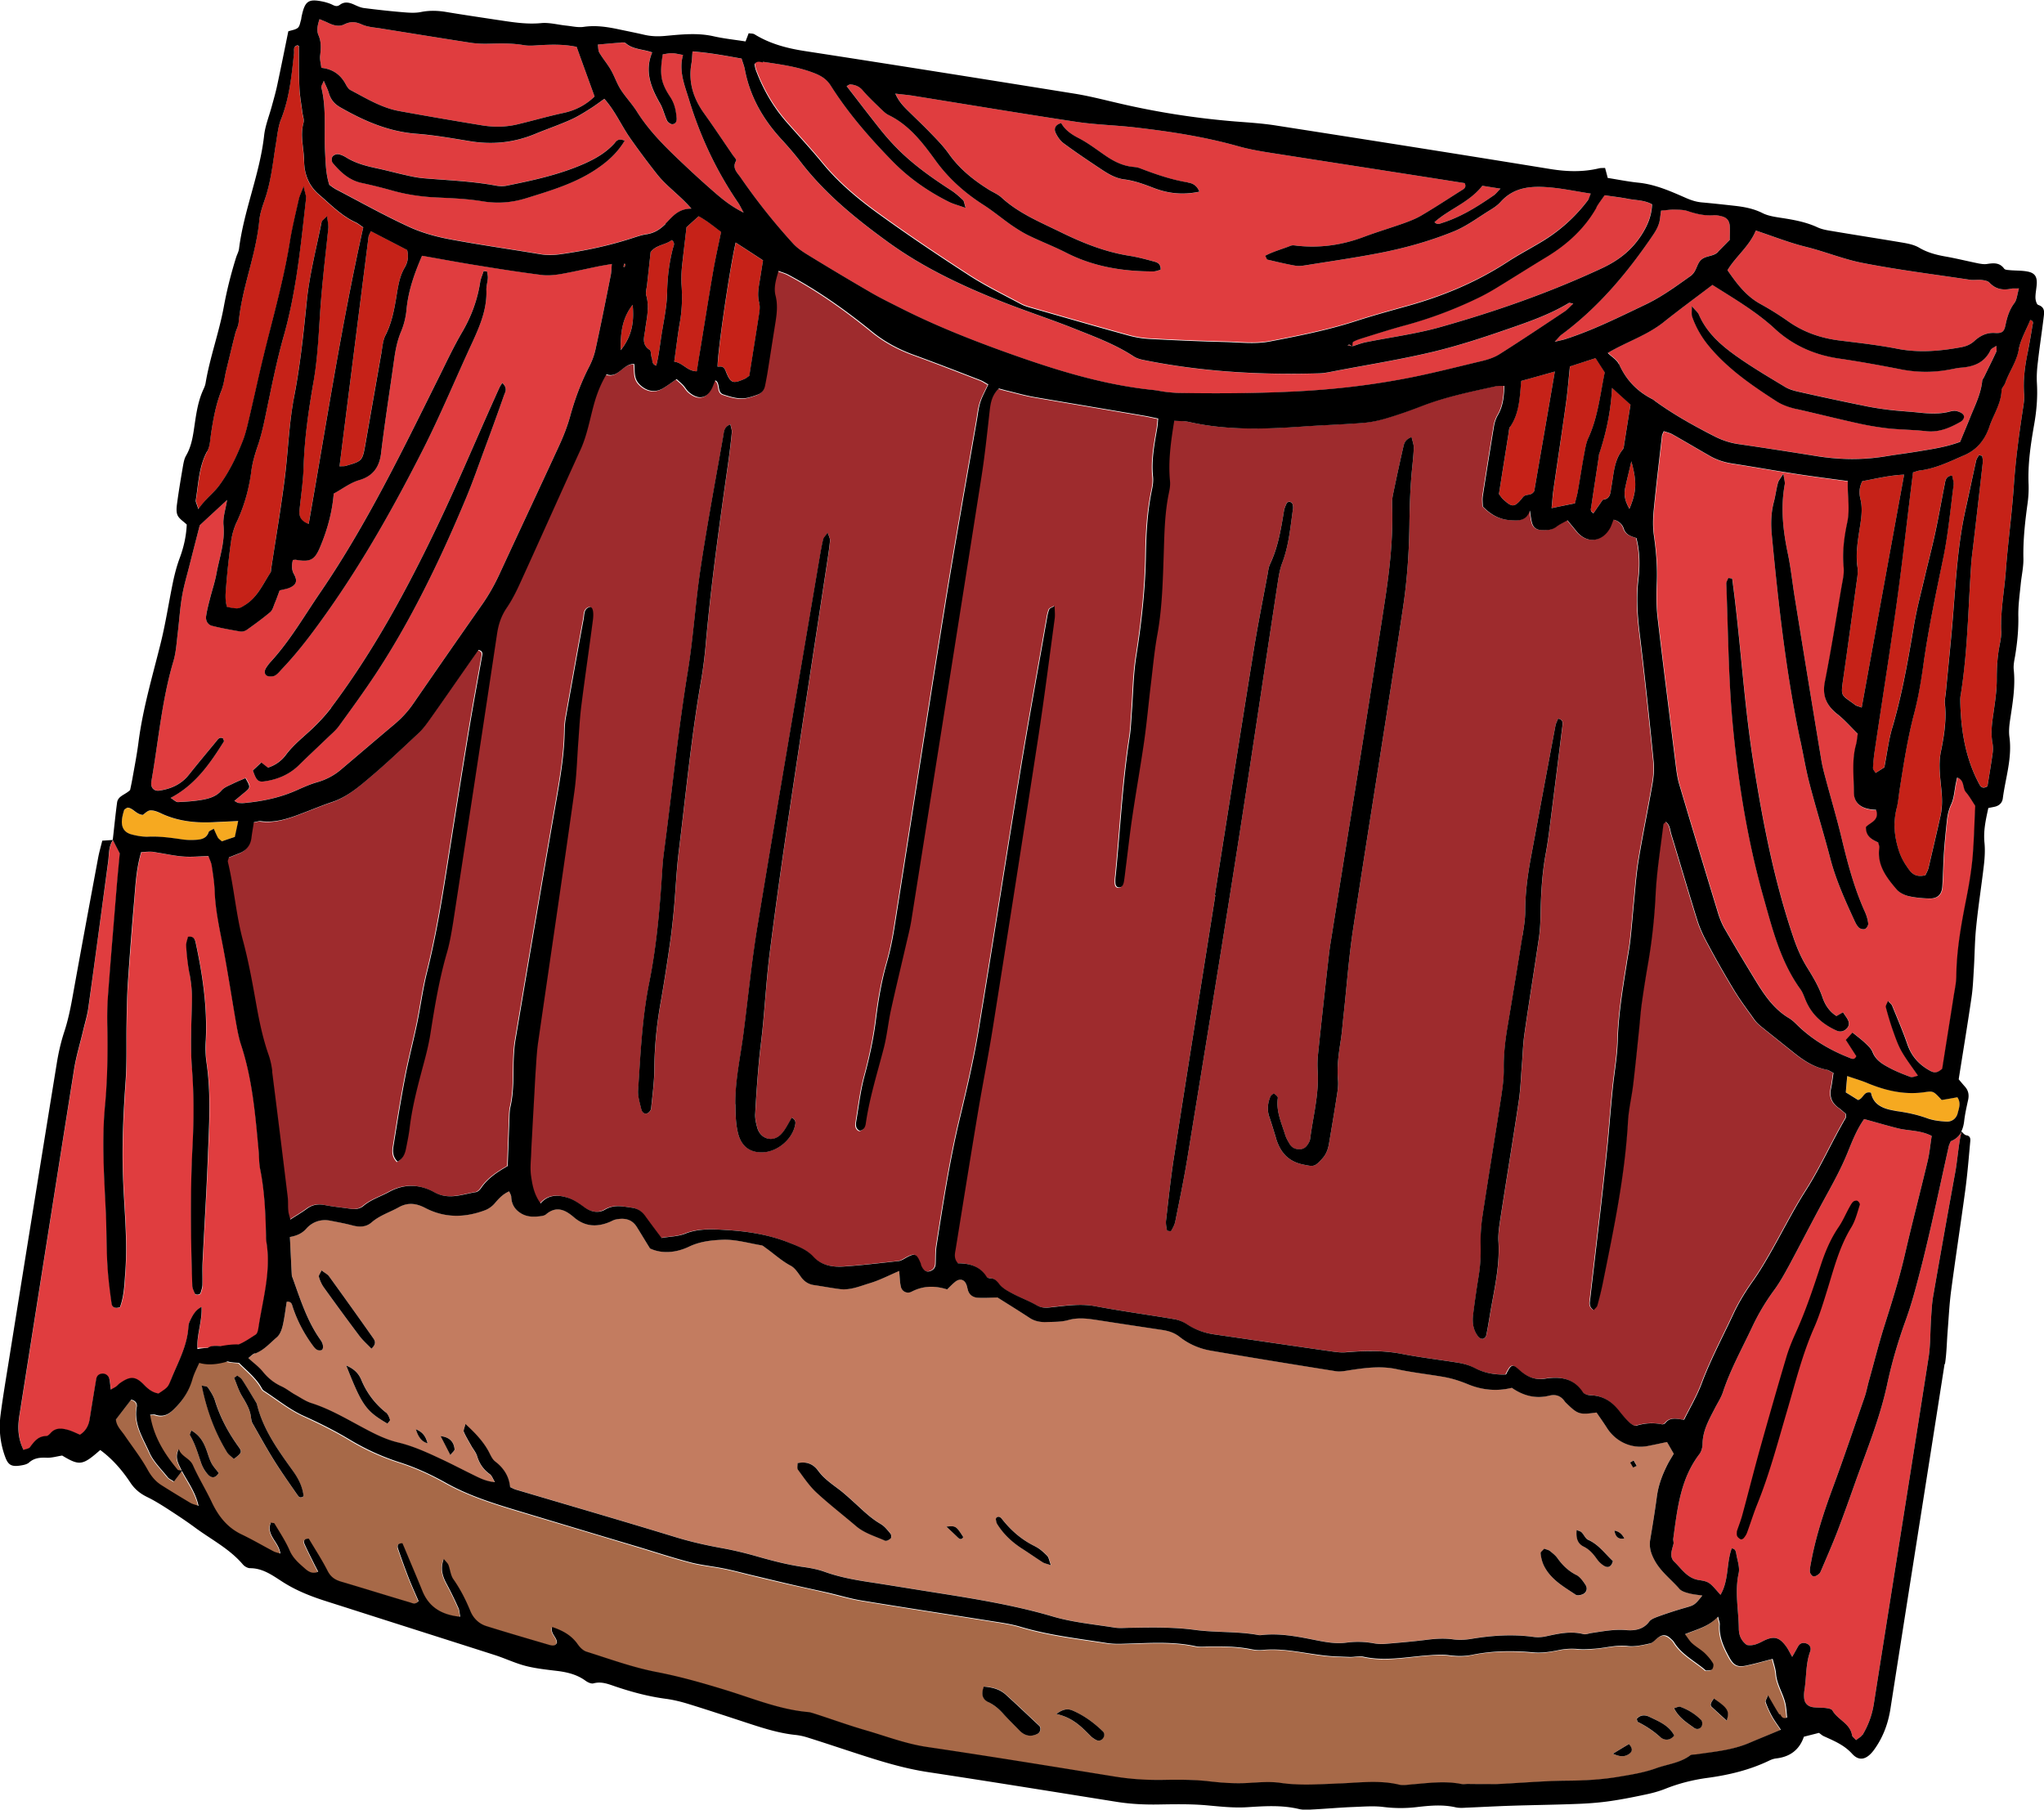 <svg xmlns="http://www.w3.org/2000/svg" viewBox="0 0 169.65 150.21">
    <path d="M97.42 34.92c.46.03.84.01 1.2.09 3.12.71 6.27.61 9.43.39 1.67-.12 3.34-.17 5.01-.3.66-.05 1.32-.19 1.96-.38 1.01-.3 2-.65 2.98-1.03 1.98-.76 4.04-1.18 6.09-1.63.22-.05.45-.03.73-.04-.03.88-.1 1.67-.53 2.41-.16.28-.28.61-.33.94-.32 1.94-.63 3.87-.93 5.81-.04.28 0 .57 0 .85.64.66 1.34 1.07 2.26 1.14.72.05 1.35.08 1.65-.8.05.32.08.64.16.96.1.43.36.64.81.66.43.01.85.02 1.23-.27.25-.2.56-.33.92-.54.26.32.5.6.73.89.85 1.06 2.12.96 2.8-.23.11-.2.18-.43.29-.71.43.08.74.41.83.69.17.57.6.68 1.07.83.29 1.13.3 2.27.17 3.41-.18 1.53-.08 3.05.11 4.58.43 3.51.8 7.03 1.15 10.56.07.65 0 1.34-.12 1.99-.36 2.08-.79 4.14-1.13 6.22-.19 1.18-.27 2.37-.39 3.56-.1 1.05-.18 2.09-.3 3.14-.08.67-.21 1.32-.31 1.99-.33 2.08-.67 4.15-.73 6.27-.04 1.38-.3 2.76-.43 4.14-.15 1.48-.26 2.95-.4 4.43-.18 1.76-.37 3.52-.57 5.28-.29 2.52-.59 5.04-.88 7.56-.03.31-.16.67.29.96.1-.13.26-.24.3-.38.18-.65.34-1.3.47-1.95.89-4.41 1.82-8.81 2.07-13.32.06-1.05.32-2.08.44-3.13.18-1.52.33-3.04.49-4.57.07-.71.12-1.43.22-2.14.16-1.14.34-2.27.54-3.41.32-1.89.52-3.78.61-5.7.1-1.91.41-3.8.64-5.7 0-.07.1-.12.2-.23.35.25.35.66.45 1 .73 2.38 1.42 4.77 2.16 7.14.21.68.52 1.34.86 1.96.7 1.31 1.43 2.6 2.2 3.87.52.86 1.13 1.66 1.71 2.48.14.19.32.36.5.51.93.75 1.86 1.49 2.8 2.24.79.63 1.63 1.17 2.65 1.37.18.03.34.15.59.27-.07.42-.11.85-.2 1.26-.15.68.04 1.22.61 1.63.23.16.43.36.61.5 0 .17.03.29-.01.36-1.16 1.98-2.08 4.09-3.32 6.03-1.08 1.69-1.97 3.5-2.97 5.24-.43.75-.87 1.49-1.36 2.19-.64.9-1.22 1.83-1.68 2.83-.89 1.91-1.88 3.76-2.62 5.74-.38 1.02-.95 1.98-1.46 3.01-.54-.05-1.14-.28-1.58.29-.05.06-.18.1-.26.09-.72-.15-1.41-.1-2.12.11-.16.05-.45-.14-.61-.3-.31-.29-.58-.63-.85-.97-.59-.75-1.34-1.22-2.32-1.25-.14 0-.28-.04-.39-.06-.11-.07-.22-.1-.27-.18-.76-1.19-1.91-1.34-3.15-1.14-.88.14-1.55-.19-2.16-.75-.54-.49-.66-.46-1.08.4-.89.04-1.78-.11-2.58-.53-.48-.25-.97-.38-1.49-.46-1.51-.24-3.04-.42-4.54-.71-1.56-.31-3.12-.27-4.69-.14-.47.04-.95-.04-1.42-.11-3.17-.45-6.35-.92-9.52-1.38-.82-.12-1.56-.39-2.26-.85-.3-.2-.68-.35-1.04-.41-2.17-.37-4.35-.66-6.52-1.07-1.3-.25-2.56-.03-3.83.1-.4.04-.71.02-1.08-.19-.66-.38-1.38-.64-2.05-1-.37-.2-.78-.42-1.03-.74-.23-.3-.42-.49-.79-.5-.09 0-.22-.04-.26-.1-.56-.93-1.48-1.13-2.39-1.14-.37-.42-.25-.81-.19-1.17.62-3.83 1.23-7.66 1.87-11.48.39-2.31.85-4.61 1.22-6.93 1.27-7.99 2.52-15.98 3.75-23.98.51-3.31.93-6.64 1.38-9.96.04-.3 0-.62-.01-1.04-.23.14-.4.18-.44.28-.09.22-.14.45-.18.69-.76 4.34-1.55 8.67-2.26 13.02-1.17 7.13-2.26 14.28-3.45 21.41-.41 2.45-.99 4.88-1.57 7.3-.82 3.45-1.35 6.95-1.9 10.45-.07.47-.05.95-.07 1.43-.01.33-.17.54-.48.64-.31.1-.54-.07-.73-.51-.02-.04 0-.1-.03-.14-.35-.85-.49-.89-1.35-.39-.15.09-.33.18-.5.2-1.51.16-3.02.35-4.54.45-.92.06-1.83-.08-2.51-.81-.57-.62-1.31-.89-2.08-1.19-1.67-.66-3.43-.93-5.18-1.03-1.1-.07-2.27-.14-3.38.3-.6.24-1.29.24-1.97.36-.48-.64-.94-1.25-1.38-1.86-.27-.37-.61-.58-1.07-.65-.75-.1-1.47-.29-2.23.15-.56.33-1.19.21-1.75-.21-.42-.31-.87-.62-1.35-.77-.79-.25-1.61-.29-2.26.47-.56-.78-.68-1.53-.79-2.27-.08-.56-.03-1.14 0-1.71.03-.86.09-1.72.13-2.57l.12-2.14c.05-.81.08-1.62.14-2.43.05-.76.09-1.53.2-2.28 1-6.92 2.03-13.83 3-20.75.2-1.42.23-2.86.34-4.29.07-.95.12-1.91.24-2.86.3-2.37.65-4.74.96-7.11.1-.77-.04-1.17-.3-1.08-.46.16-.4.61-.46.95-.51 2.73-.99 5.46-1.48 8.2-.06.33-.09.67-.1 1-.02 1.97-.34 3.9-.68 5.84-1.16 6.65-2.29 13.3-3.41 19.96-.1.61-.13 1.24-.15 1.85-.03 1.24.02 2.49-.27 3.71-.05.23-.06.47-.07.71l-.15 4.17c-.88.5-1.66 1.02-2.21 1.83-.1.15-.28.32-.45.34-1.15.18-2.24.67-3.46-.01-1.16-.65-2.45-.71-3.71-.02-.71.39-1.5.63-2.13 1.16-.31.26-.69.31-1.08.25-.71-.11-1.43-.17-2.13-.31-.55-.11-1.03-.04-1.49.3-.42.31-.87.57-1.38.9-.07-.28-.15-.5-.17-.73-.04-.38 0-.77-.05-1.15-.42-3.46-.85-6.93-1.29-10.39-.06-.47-.16-.95-.32-1.39-.49-1.41-.78-2.85-1.04-4.32-.31-1.74-.63-3.49-1.09-5.19-.57-2.13-.72-4.34-1.24-6.48-.02-.08.04-.18.09-.36.25-.1.55-.22.86-.34.58-.23.93-.64 1.01-1.28.05-.42.13-.84.2-1.3.22-.03.4-.11.58-.09 1.29.17 2.45-.27 3.61-.72.76-.29 1.51-.6 2.28-.86 1.22-.4 2.18-1.21 3.12-2.01 1.39-1.17 2.71-2.43 4.04-3.67.35-.32.64-.71.92-1.1 1.11-1.56 2.2-3.14 3.29-4.7.27-.39.55-.78.81-1.15.4.09.32.35.28.57-.34 1.93-.7 3.86-1.02 5.8-.64 3.87-1.25 7.75-1.86 11.63-.46 2.93-.95 5.86-1.67 8.74-.35 1.39-.53 2.82-.82 4.23-.32 1.54-.73 3.07-1.02 4.62-.36 1.88-.66 3.77-.96 5.66-.06.41-.04.85.35 1.22.44-.23.6-.61.69-1.03.12-.61.25-1.22.32-1.84.23-1.86.73-3.66 1.21-5.46.21-.79.4-1.58.52-2.38.35-2.22.72-4.44 1.35-6.61.24-.82.38-1.68.52-2.53 1.23-8 2.45-15.99 3.65-23.99.12-.78.35-1.46.8-2.12.4-.59.73-1.23 1.03-1.88 1.71-3.74 3.38-7.5 5.09-11.24.54-1.19.76-2.46 1.1-3.71.24-.88.56-1.72 1.06-2.56.98.36 1.35-.88 2.3-.86.07.58-.05 1.15.39 1.64.57.62 1.34.8 2.04.36.36-.22.7-.48 1.09-.74.21.19.39.34.55.51.16.17.28.4.45.55.86.76 1.65.53 2.05-.57.05-.13.11-.26.16-.39.05.04.1.05.13.09.26.33.04.93.56 1.09.63.21 1.28.41 1.97.27.28-.06.55-.15.82-.25.35-.12.56-.36.64-.71.07-.33.13-.66.19-.99.22-1.37.43-2.74.65-4.11.13-.8.25-1.59.04-2.42-.17-.65.03-1.32.25-2.05.29.11.56.18.79.3 2.5 1.33 4.8 2.97 6.99 4.75 1.06.86 2.22 1.47 3.49 1.93 1.84.67 3.67 1.38 5.5 2.09.21.08.4.22.64.35-.24.52-.49.96-.65 1.44-.15.45-.2.93-.28 1.41-.89 5.14-1.81 10.28-2.64 15.43-1.43 8.89-2.79 17.78-4.2 26.67-.16 1.04-.37 2.08-.66 3.09-.45 1.57-.71 3.17-.91 4.79-.2 1.57-.54 3.11-.95 4.63-.33 1.24-.47 2.54-.69 3.81-.02.13-.01.3.04.42.05.11.18.25.29.25.11 0 .26-.1.34-.2.08-.11.12-.26.14-.4.31-2.14.96-4.19 1.5-6.28.26-1.02.36-2.08.58-3.1.4-1.82.84-3.63 1.26-5.45.15-.65.32-1.3.43-1.96 1.95-12.29 3.9-24.59 5.83-36.88.29-1.84.48-3.7.69-5.56.08-.63.19-1.23.76-1.77.21.05.47.13.73.19.74.18 1.48.39 2.23.52 3.02.52 6.04 1.02 9.06 1.54.37.06.74.15 1.2.24-.03.3-.04.57-.09.84-.23 1.32-.48 2.63-.34 3.99.04.37-.02.77-.1 1.14-.36 1.74-.46 3.51-.49 5.28-.04 2.83-.35 5.63-.79 8.42-.25 1.55-.26 3.14-.38 4.72-.05.67-.07 1.34-.17 2-.6 3.84-.78 7.71-1.17 11.57-.02.14-.03.29-.03.43 0 .24.02.52.32.53.28 0 .36-.28.4-.51.05-.33.09-.66.13-1 .19-1.47.35-2.95.57-4.42.31-2.08.68-4.16.98-6.24.22-1.56.36-3.13.55-4.7.17-1.38.29-2.76.54-4.12.37-2.04.44-4.09.51-6.15.07-1.86.06-3.73.44-5.57.07-.33.13-.67.1-1-.16-1.64.06-3.24.35-5.02Zm19.74 1.37c-.58.22-.63.57-.7.88-.3 1.31-.58 2.61-.85 3.93-.07.32-.07.67-.06 1 .08 2.69-.23 5.36-.64 8-1.44 9.41-2.98 18.81-4.48 28.21-.11.66-.17 1.33-.25 1.99-.27 2.42-.54 4.85-.79 7.27-.05.47-.05.95-.02 1.43.1 1.89-.39 3.7-.63 5.55a.86.86 0 0 1-.09.27c-.16.3-.36.57-.75.58-.37.02-.66-.11-.85-.42-.15-.25-.3-.5-.38-.77-.31-1-.77-1.96-.61-3.06.02-.11-.19-.28-.32-.37-.03-.02-.25.14-.3.25-.22.54-.29 1.1-.09 1.68.2.59.38 1.18.56 1.78.34 1.13.99 1.91 2.23 2.17.91.19.97.21 1.6-.48.35-.38.49-.81.57-1.28.22-1.32.45-2.64.65-3.97.07-.42.13-.86.09-1.29-.1-1.11.06-2.19.23-3.28.11-.71.16-1.43.24-2.14.26-2.38.43-4.77.79-7.13 1.35-8.89 2.81-17.77 4.14-26.66.34-2.26.5-4.57.53-6.86.02-1.63.07-3.24.24-4.86.05-.52.11-1.05.12-1.57 0-.27-.11-.53-.18-.86ZM100.8 74.31h.07c-1.15 7.28-2.32 14.56-3.45 21.85-.26 1.7-.44 3.42-.64 5.13-.03.27.02.56.08.83 0 .04.32.09.34.05.14-.24.28-.49.34-.76.35-1.74.71-3.47 1-5.22 1.37-8.41 2.75-16.82 4.07-25.24 1.19-7.57 2.3-15.14 3.46-22.72.08-.52.17-1.04.36-1.53.55-1.45.67-2.98.89-4.5a.839.839 0 0 0-.06-.41c-.03-.07-.13-.13-.21-.14-.08-.01-.21.03-.24.08-.1.21-.2.43-.24.66-.25 1.51-.49 3.02-1.16 4.43-.12.25-.15.55-.2.83-.39 2.12-.82 4.23-1.16 6.36-1.09 6.76-2.15 13.52-3.22 20.28Zm28.52-14.66c-.07.19-.18.38-.22.59-.69 3.67-1.37 7.34-2.05 11.01-.27 1.46-.46 2.93-.46 4.42 0 .67-.12 1.33-.22 2-.4 2.5-.81 5.01-1.23 7.51-.2 1.18-.34 2.36-.32 3.57.01.76-.1 1.53-.21 2.28-.51 3.31-1.06 6.62-1.56 9.93-.12.8-.17 1.62-.15 2.43.02.87-.03 1.72-.17 2.57-.17 1.04-.32 2.08-.45 3.12-.09.68-.01 1.35.45 1.9.08.09.25.17.36.15.11-.02.25-.16.27-.26.11-.51.19-1.02.28-1.54.33-2.07.87-4.12.74-6.26-.04-.61.06-1.24.15-1.85.5-3.26 1.04-6.52 1.53-9.79.15-.99.18-2 .26-3 .07-.86.09-1.72.21-2.57.38-2.65.81-5.3 1.2-7.95.09-.61.13-1.24.14-1.86.03-1.77.12-3.54.45-5.28.11-.61.2-1.23.28-1.85.37-2.9.73-5.79 1.09-8.69.03-.23.06-.49-.36-.58ZM60.63 35.23c-.54.19-.53.61-.59.96-.64 3.63-1.32 7.25-1.87 10.89-.44 2.88-.61 5.81-1.08 8.69-.81 4.96-1.31 9.96-1.97 14.94-.06.43-.1.85-.13 1.28-.2 3.2-.46 6.4-1.09 9.54-.6 2.97-.73 5.97-.93 8.98-.03.5.14 1.03.26 1.54.05.23.23.47.51.36.14-.05.3-.26.31-.4.11-1.09.26-2.19.27-3.28.01-1.87.2-3.72.53-5.56.28-1.6.53-3.21.76-4.82.14-.95.24-1.9.33-2.85.15-1.62.21-3.25.41-4.86.58-4.7 1.03-9.42 1.84-14.09.18-1.04.31-2.08.4-3.13.44-4.96 1.13-9.88 1.83-14.81.13-.9.24-1.8.33-2.71.02-.21-.07-.43-.12-.67Zm5.1 57.55c-.31.49-.52.98-.87 1.35-.68.74-1.73.45-2-.52-.1-.36-.19-.75-.17-1.12.07-1.38.17-2.76.29-4.14.09-1.05.24-2.09.34-3.14.2-2.05.32-4.1.58-6.14.5-3.94 1.05-7.87 1.64-11.79 1.04-7 2.12-13.99 3.18-20.99.07-.47.14-.95.18-1.42.01-.16-.09-.34-.19-.65-.19.26-.34.4-.38.55-.12.51-.21 1.03-.3 1.55-1.72 10.18-3.47 20.36-5.15 30.55-.49 2.97-.78 5.97-1.17 8.96-.25 1.94-.69 3.86-.67 5.83.01.82.02 1.62.22 2.41.27 1.06.96 1.61 2.05 1.57 1.19-.04 2.41-1.04 2.67-2.2.05-.21.12-.47-.26-.68Z" style="fill:#9e2b2d"/>
    <path d="M42.33 123.46c-.08-.87-.51-1.57-1.23-2.12-.25-.19-.39-.53-.54-.82-.46-.85-1.1-1.53-1.94-2.3-.08.35-.19.54-.13.66.17.39.4.76.61 1.14.16.29.4.56.49.87.19.62.52 1.11 1.05 1.49.17.12.25.37.43.67-.78-.07-1.32-.37-1.87-.64-.9-.44-1.79-.91-2.7-1.33-1.13-.53-2.26-1.04-3.48-1.33-1.17-.28-2.22-.86-3.28-1.43-1.26-.68-2.51-1.39-3.89-1.83-.49-.15-.93-.47-1.39-.72-.37-.21-.71-.49-1.1-.67-.63-.29-1.12-.69-1.56-1.23-.32-.4-.76-.71-1.2-1.12.2-.15.35-.33.55-.4.75-.27 1.25-.87 1.83-1.36.26-.22.41-.64.49-.99.15-.65.22-1.31.33-1.96.42-.03.43.25.5.45.38 1.15.94 2.2 1.65 3.17.17.23.35.48.69.41.23-.04.24-.47-.04-.86-1.1-1.54-1.66-3.33-2.29-5.08-.03-.09-.08-.18-.09-.27-.06-1.05-.1-2.09-.16-3.19.57-.11 1-.28 1.38-.71.47-.53 1.18-.8 1.95-.65.61.12 1.23.23 1.83.39.59.16 1.15.17 1.63-.25.67-.58 1.5-.83 2.25-1.25.75-.42 1.45-.33 2.18.05 1.62.85 3.29.83 4.97.2.3-.11.59-.32.8-.56.34-.4.68-.78 1.21-1.01.08.19.16.31.17.43.02.56.23 1 .71 1.33.51.36 1.07.38 1.65.31.19-.02.41-.05.54-.17.86-.72 1.59-.36 2.29.24.9.78 1.88.85 2.94.42.18-.07.35-.18.53-.22.7-.15 1.34-.06 1.76.61.35.56.69 1.13 1.1 1.79 1.02.48 2.21.34 3.22-.14.91-.44 1.86-.54 2.77-.58 1.08-.05 2.17.28 3.26.46.13.02.24.14.36.22.69.49 1.32 1.08 2.08 1.48.35.19.6.6.85.94.27.37.61.59 1.06.66.71.1 1.42.24 2.13.33.88.12 1.69-.24 2.49-.48.81-.24 1.58-.64 2.46-1.02.05.5.05.91.14 1.3.08.4.52.62.89.42.93-.48 1.88-.53 2.95-.19.2-.19.42-.43.67-.63.37-.3.75-.21.92.21.06.13.08.28.12.42.1.43.41.66.82.69.52.03 1.04 0 1.65-.02.85.54 1.78 1.11 2.69 1.71.42.27.89.35 1.37.33.62-.02 1.26 0 1.84-.17.83-.23 1.61-.11 2.41.01 1.8.28 3.6.55 5.39.82.52.08.99.23 1.43.58.76.6 1.66.98 2.61 1.14 3.44.59 6.89 1.15 10.34 1.7.36.06.76-.02 1.13-.08 1.32-.2 2.63-.38 3.97-.08 1.26.27 2.55.41 3.82.63.7.12 1.36.33 2.04.61 1.15.48 2.4.61 3.65.3.95.66 1.97.93 3.11.65.51-.13.94 0 1.26.45.03.04.06.08.09.11 1.02 1 1.13 1.04 2.57.84.28.41.58.83.86 1.27.75 1.18 2.09 1.78 3.44 1.5.51-.1 1.01-.21 1.55-.32.2.34.36.63.56.97-.16.28-.34.55-.49.84-.44.86-.78 1.74-.91 2.71-.16 1.19-.35 2.37-.55 3.55-.11.64.04 1.16.36 1.75.52.96 1.38 1.58 2.06 2.37.17.19.49.29.76.36.36.1.73.13 1.14.19-.64.81-.66.8-1.5 1.04-.73.21-1.46.45-2.18.71-.26.1-.58.21-.73.42-.5.68-1.26.76-1.93.7-.98-.08-1.9.1-2.84.24-.24.03-.49.15-.7.09-1.07-.27-2.08-.03-3.11.19-.32.07-.67.09-.99.05-1.72-.24-3.43-.13-5.14.15-.51.09-1.05.12-1.56.05-.72-.1-1.42-.06-2.14.03-1.18.15-2.38.25-3.57.35-.28.02-.58 0-.86-.05-.76-.14-1.52-.16-2.28-.06-1.01.14-2.01-.1-2.99-.29-1.37-.27-2.73-.5-4.13-.33h-.14c-1.75-.33-3.53-.2-5.28-.43-1.82-.25-3.62-.21-5.44-.18-.43 0-.87.05-1.29-.02-1.7-.27-3.44-.43-5.08-.91-3.55-1.05-7.19-1.58-10.83-2.16-1.51-.24-3.02-.49-4.54-.72-1.23-.19-2.45-.42-3.63-.85-.54-.19-1.11-.3-1.68-.38-1.38-.19-2.72-.55-4.05-.93-.92-.26-1.85-.48-2.79-.65-1.27-.23-2.52-.51-3.77-.89-4.44-1.36-8.89-2.65-13.34-3.97-.13-.04-.26-.12-.44-.2Zm23.88-2.02c0 .2-.06.44.03.55.48.65.94 1.34 1.53 1.89 1.05.97 2.19 1.85 3.28 2.78.71.61 1.6.85 2.42 1.22.11.05.35-.08.47-.19.06-.06.05-.3-.01-.38-.24-.29-.49-.62-.8-.8-.89-.51-1.58-1.23-2.33-1.9-.39-.35-.78-.71-1.2-1.02-.61-.46-1.23-.89-1.69-1.53-.39-.53-.95-.77-1.69-.61Zm61.97 7.12c-.1.13-.32.27-.3.39.03.32.11.65.24.95.55 1.19 1.65 1.8 2.67 2.48.14.1.47.03.65-.07.28-.16.34-.49.16-.75-.2-.31-.45-.66-.76-.82-.67-.34-1.16-.82-1.58-1.41-.16-.23-.4-.41-.62-.59-.1-.08-.26-.11-.47-.19Zm-97.35-16.61c.45-.42.28-.69.12-.91-1.2-1.71-2.42-3.41-3.64-5.1-.13-.18-.36-.28-.62-.49-.1.24-.26.41-.22.54.09.31.23.63.42.89.97 1.35 1.95 2.69 2.95 4.02.28.37.64.68.99 1.05Zm-2.09 1.4c1.32 3.34 1.62 3.76 3.42 4.82.07-.11.23-.24.21-.32-.07-.22-.17-.47-.34-.61a6.689 6.689 0 0 1-2.03-2.7c-.19-.45-.51-.88-1.25-1.19Zm58.5 16.57c-.14-.38-.17-.63-.3-.77-.3-.3-.63-.61-1.01-.79-1.1-.53-1.99-1.3-2.74-2.25-.1-.13-.26-.3-.47-.14-.02.05-.07.09-.06.13.03.14.04.28.11.4.54.87 1.27 1.54 2.12 2.08.56.36 1.1.74 1.66 1.1.14.09.32.12.68.24Zm46.63-.35c-.67-.63-1.19-1.38-2.05-1.76-.23-.1-.35-.43-.54-.62-.08-.08-.21-.1-.41-.19-.06.64.05 1.12.58 1.38.49.24.81.62 1.12 1.06.16.22.38.43.62.56.27.14.56.09.69-.42Zm-97.29-10.36c.25.48.5.97.81 1.57.17-.23.37-.37.35-.49-.06-.59-.4-1-1.16-1.08Zm41.98 7.52c.35.33.65.61.95.9.17.16.31.17.44-.04-.59-.93-.63-.95-1.39-.87Zm-44.03-8.09q.29 1 .97 1.16c-.15-.5-.32-.89-.97-1.16Zm100.29 9.06c-.18-.33-.4-.57-.82-.65q.11.8.82.65Zm.74-5.89c.15-.07.22-.11.3-.14-.09-.15-.17-.3-.26-.45-.1.06-.2.12-.3.17.09.14.17.29.26.43Z" style="fill:#c37c60"/>
    <path d="M147.68 142.32c.11.17.21.45.59.28-.03-.31-.06-.63-.1-.95-.14-.93-.74-1.71-.82-2.67-.03-.41-.18-.82-.28-1.24-.79.2-1.5.42-2.23.56-.71.14-1.02-.06-1.38-.71-.46-.85-.85-1.7-.78-2.7.01-.16-.06-.32-.14-.66-.81.86-1.79 1.06-2.75 1.46.25.32.39.58.6.76.32.29.71.5 1.02.79.27.25.52.55.71.87.07.12.02.4-.08.5-.1.1-.33.07-.51.09-.03 0-.07-.06-.11-.09-.88-.73-1.93-1.26-2.55-2.28-.07-.12-.19-.22-.3-.31-.34-.3-.65-.31-1.02-.04-.22.17-.42.43-.67.48-.6.13-1.24.27-1.84.21-.93-.1-1.8.15-2.7.22-.47.04-.95.09-1.42.03-.58-.07-1.13 0-1.7.11-.65.13-1.33.23-1.99.17-1.73-.16-3.44-.14-5.14.21-.61.13-1.23.11-1.85.03-.56-.07-1.14-.04-1.7 0-1.81.13-3.6.53-5.42.12-.36-.08-.76.03-1.14.02-.76-.03-1.53-.04-2.28-.14-1.66-.21-3.29-.62-4.99-.44-.33.03-.67-.02-1-.08-1.18-.23-2.38-.22-3.57-.21-.33 0-.68.04-1-.03-1.94-.41-3.91-.24-5.86-.2-.48.01-.96.02-1.43-.05-2.41-.37-4.84-.64-7.19-1.35-.73-.22-1.5-.33-2.25-.45-3.64-.58-7.28-1.13-10.92-1.73-.99-.16-1.95-.45-2.93-.68-1.07-.25-2.15-.48-3.22-.72-1.02-.24-2.05-.48-3.07-.73-.74-.18-1.48-.38-2.23-.53-.94-.19-1.9-.27-2.82-.52-1.52-.4-3.03-.9-4.54-1.35-3.25-.98-6.5-1.95-9.76-2.93-2.06-.62-4.1-1.27-6-2.33-1.2-.68-2.48-1.26-3.79-1.68a19.31 19.31 0 0 1-4.16-1.89c-1.23-.74-2.51-1.37-3.82-1.97-1.16-.53-2.18-1.36-3.26-2.06a.548.548 0 0 1-.2-.2c-.46-.86-1.22-1.44-1.91-2.14-.26-.02-.54-.04-.82-.09-.3-.06-.61-.13-.91-.2-.25.16-.51.18-.85.18-.25 0-.45 0-.64-.05-.24.54-.5 1.02-.64 1.53-.28 1-.82 1.79-1.56 2.51-.48.47-.91.64-1.52.43-.12-.04-.26 0-.43 0 .28 1.8 1.17 3.23 2.28 4.56.06.07.22.05.36.06-.24-.54-.62-1.05-.24-1.79.21.64.89.74 1.17 1.34.47 1.04 1.07 2.02 1.56 3.06.55 1.16 1.28 2.11 2.47 2.68.9.43 1.77.94 2.66 1.41.15.08.33.11.57.19-.11-.97-1.21-1.54-.79-2.57.13.03.27.02.3.07.43.74.91 1.46 1.26 2.24.29.65.78 1.07 1.27 1.5.25.22.6.49 1.1.26-.11-.21-.22-.42-.32-.62-.27-.56-.56-1.11-.81-1.67-.12-.27-.03-.46.35-.45.52.88 1.1 1.76 1.57 2.69.24.48.58.71 1.06.86 1.93.57 3.85 1.16 5.77 1.74.2.06.44.2.71-.11-.26-.61-.56-1.26-.82-1.92-.31-.8-.6-1.61-.88-2.42-.09-.26-.03-.46.36-.46.09.2.18.41.27.63.46 1.1.93 2.2 1.38 3.31.56 1.4 1.66 2 3.15 2.16-.05-.27-.05-.52-.15-.72-.29-.65-.6-1.3-.94-1.93-.35-.64-.59-1.28-.28-2.15.18.23.33.35.39.5.15.4.18.87.42 1.2.58.83 1.03 1.72 1.41 2.65.24.6.71 1.04 1.33 1.23 1.73.54 3.48 1.05 5.22 1.56.22.06.47.12.62-.16.05-.48-.57-.77-.39-1.33.86.28 1.59.68 2.11 1.42.18.26.45.54.74.63 1.92.6 3.82 1.3 5.78 1.68 1.98.39 3.9.94 5.82 1.52 2.24.68 4.41 1.6 6.78 1.81.23.02.47.11.69.18 1.36.44 2.72.92 4.09 1.33 1.69.5 3.34 1.13 5.11 1.39 5.21.78 10.41 1.62 15.6 2.46 1.38.22 2.75.3 4.14.27 1.19-.03 2.39-.03 3.57.11 1.1.12 2.18.21 3.29.15.9-.05 1.83-.15 2.72-.01 1.63.24 3.24.11 4.86.05 1.67-.06 3.34-.29 5 .1.32.07.67.01 1-.02 1.38-.11 2.76-.31 4.14-.04.18.03.38 0 .57 0 .57 0 1.14 0 1.71.01.24 0 .48.01.71 0 1.9-.1 3.8-.26 5.71-.28 1.43-.02 2.86-.08 4.27-.31 1.08-.18 2.18-.35 3.2-.72.94-.34 1.97-.43 2.81-1.05.14-.1.36-.08.55-.11 1.5-.22 3.02-.36 4.44-.97.81-.35 1.64-.69 2.57-1.07-.29-.44-.54-.77-.74-1.13-.2-.37-.38-.76-.52-1.16-.04-.11.09-.28.19-.57.38.64.65 1.13.95 1.6ZM17.29 122.43c-.26-.26-.46-.6-.58-.95-.28-.8-.5-1.63-.95-2.36-.03-.05.05-.16.12-.38.67.37.97.9 1.2 1.47.16.4.26.82.45 1.2.16.32.42.59.62.86-.27.46-.61.42-.86.16Zm2.13-1.33c-.19-.18-.44-.35-.58-.57-1.01-1.67-1.67-3.49-2.09-5.52.21.06.44.05.51.15.23.35.47.73.6 1.13.43 1.38 1.09 2.63 1.94 3.79.32.44.27.52-.37 1.02Zm5.25 2.98c-.64-.94-1.31-1.87-1.92-2.84-.63-1.01-1.2-2.05-1.79-3.08a.974.974 0 0 1-.12-.41c-.05-.69-.39-1.25-.74-1.83-.29-.47-.45-1.03-.67-1.54.09-.07.17-.13.26-.19.13.11.3.19.39.32.36.56.7 1.13 1.05 1.7.07.12.17.24.2.38.51 2.08 1.75 3.78 2.96 5.48.47.66.82 1.36.91 2.14-.3.2-.42.04-.52-.12Zm61.5 19.8c-.54.31-1.08.23-1.54-.24-.43-.43-.87-.86-1.28-1.32-.39-.42-.8-.79-1.32-1.05-.51-.25-.59-.68-.36-1.28.77.05 1.35.23 1.82.66.95.85 1.87 1.73 2.79 2.6.16.15.08.52-.1.63Zm5.35.44c-.17.2-.41.21-.64.06-.12-.08-.24-.15-.34-.25-.76-.76-1.49-1.56-2.88-1.86.68-.5 1.05-.42 1.39-.27.92.4 1.72.99 2.44 1.68.19.19.19.44.03.64Zm43.62 1.31c-.35.21-.71.2-1.28-.06.56-.34.94-.57 1.33-.8.35.37.3.64-.05.86Zm2.65-1.44c-.57-.52-1.19-.91-1.86-1.26-.06-.03-.06-.16-.09-.26.29-.35.7-.34 1.03-.18.78.39 1.64.71 2.08 1.56-.38.48-.87.39-1.16.13Zm3.44-.9c-.12.24-.41.3-.61.15-.6-.43-1.26-.82-1.69-1.65.25-.06.4-.16.5-.12.67.24 1.28.6 1.77 1.12.09.1.1.36.03.5Zm2.06-.46c-.49-.45-.87-.79-1.24-1.14-.15-.14-.1-.31.18-.69 1.16.78 1.33 1.05 1.06 1.83Z" style="fill:#a76948"/>
    <path d="M14.19 114.55c.58-1.46 1.38-2.84 1.46-4.46 0-.14.04-.29.11-.41.22-.45.44-.92.98-1.2.06 1.2-.4 2.32-.35 3.41.24-.03.48-.01.72-.02h.18c.14-.1.32-.13.49-.14.33-.02.67.05 1 .07.98.05 1.7-.53 2.46-1.01.13-.08.2-.33.22-.51.37-2.4 1.09-4.77.66-7.24-.02-.14-.01-.29-.02-.43-.04-1.87-.12-3.73-.49-5.57-.1-.51-.09-1.05-.13-1.57-.27-2.95-.52-5.91-1.46-8.75-.19-.59-.3-1.2-.41-1.82-.35-2.02-.66-4.06-1.04-6.08-.3-1.6-.67-3.18-.73-4.82-.03-.71-.14-1.43-.25-2.14-.04-.27-.17-.52-.27-.79-.74.02-1.4.09-2.06.04-.71-.05-1.42-.21-2.13-.32-.19-.03-.38-.08-.57-.08-.27 0-.54.02-.82.03-.38 1.27-.46 2.51-.56 3.75-.2 2.43-.39 4.86-.56 7.3-.08 1.14-.08 2.29-.1 3.44-.03 1.48.03 2.97-.07 4.45-.18 2.67-.32 5.34-.22 8.03.1 2.58.38 5.15.2 7.74-.07 1.04-.08 2.09-.45 3.06-.39.14-.65.03-.7-.31-.14-1.09-.28-2.18-.35-3.27-.08-1.38-.06-2.77-.12-4.16-.14-3.01-.36-6.02-.07-9.03.21-2.15.24-4.3.19-6.45-.02-.91 0-1.82.06-2.72.22-2.96.47-5.91.71-8.87.08-1 .18-1.99.26-2.85-.23-.45-.4-.78-.58-1.1-.37.54-.31 1.18-.39 1.78-.56 4.08-1.1 8.15-1.66 12.23-.08.61-.28 1.21-.42 1.81-.25 1.07-.58 2.13-.75 3.21-1.49 9.3-2.94 18.61-4.41 27.92-.07.42-.15.85-.19 1.28-.07.81.02 1.6.4 2.4.21-.08.44-.11.54-.23.35-.47.67-.93 1.35-.92.12 0 .26-.13.35-.24.42-.48.94-.41 1.46-.27.35.1.68.27.99.4.52-.34.73-.8.81-1.35.16-1.08.35-2.17.53-3.25.04-.26.19-.43.46-.47.29-.04.56.14.64.45.06.26.08.53.12.88.23-.13.35-.19.45-.27.11-.09.21-.2.32-.28.84-.59 1.28-.58 2 .16.35.36.7.63 1.19.71.76-.5.78-.49 1.02-1.12Zm1.75-25.87c-.15-1.85-.05-3.72 0-5.58.02-.77-.07-1.52-.2-2.27-.14-.75-.21-1.51-.27-2.27-.02-.26.1-.54.15-.77.48-.08.58.21.64.49.58 2.66.97 5.35.84 8.09-.03.62-.03 1.25.06 1.86.39 2.62.22 5.24.11 7.87-.11 2.86-.29 5.72-.43 8.58-.03.67 0 1.34-.02 2.01 0 .23-.08.46-.16.68-.02.06-.15.11-.23.12-.08 0-.22-.03-.24-.09-.09-.21-.21-.43-.21-.66-.13-3.87-.18-7.73.02-11.6.11-2.15.12-4.29-.05-6.44ZM132.06 16.02c-.13.31-.16.46-.24.56a13.464 13.464 0 0 1-3.82 3.43c-.94.57-1.92 1.08-2.84 1.68-2.59 1.69-5.4 2.86-8.37 3.68-1.43.4-2.86.79-4.27 1.25-2.33.75-4.72 1.22-7.11 1.68-1.24.23-2.48.07-3.72.04-2.06-.05-4.11-.14-6.17-.25a8.12 8.12 0 0 1-1.83-.29c-2.63-.72-5.25-1.48-7.87-2.23-.37-.11-.74-.2-1.07-.38-1.43-.77-2.9-1.48-4.26-2.36-2.61-1.69-5.19-3.42-7.71-5.25-1.62-1.18-3.16-2.48-4.45-4.04-.94-1.15-1.95-2.24-2.93-3.35-1.16-1.3-2.02-2.78-2.63-4.41-.06-.17-.09-.35-.12-.5.22-.31.48-.18.69-.15 1.46.22 2.93.41 4.33.97.57.23.99.52 1.31 1.04 1.44 2.27 3.2 4.29 5.07 6.21 1.38 1.42 2.98 2.54 4.75 3.42.37.18.78.28 1.36.49-.12-.35-.12-.56-.23-.66-.31-.29-.63-.58-.99-.81-1.68-1.09-3.32-2.25-4.71-3.72-.46-.48-.9-1-1.31-1.52-.88-1.11-1.74-2.24-2.64-3.4.1-.05.23-.16.34-.14.38.04.71.16.99.49.46.54.99 1.03 1.5 1.53.21.2.42.41.67.53 1.7.83 2.81 2.29 3.87 3.75 1.09 1.51 2.42 2.69 3.96 3.68.8.51 1.54 1.13 2.32 1.68.47.32.95.63 1.46.88 1.03.5 2.1.91 3.12 1.43 2.27 1.16 4.7 1.55 7.22 1.55.21 0 .42-.09.61-.14.03-.47-.25-.6-.51-.67-.69-.19-1.39-.38-2.1-.49-2.01-.32-3.85-1.06-5.67-1.95-1.71-.84-3.48-1.56-4.91-2.87-.31-.29-.73-.45-1.09-.68-1.26-.79-2.41-1.71-3.29-2.95-.41-.58-.91-1.11-1.41-1.62-.66-.69-1.36-1.35-2.04-2.02-.36-.36-.71-.72-1-1.37.63.08 1.09.11 1.54.19 4.49.72 8.97 1.47 13.47 2.15 1.65.25 3.34.28 5 .48 2.85.33 5.69.77 8.46 1.55.78.22 1.59.37 2.39.5 4.92.77 9.83 1.53 14.75 2.3.56.09 1.13.18 1.65.26.17.39-.09.49-.28.61-1.09.69-2.17 1.4-3.29 2.06-.45.27-.94.46-1.43.64-1.12.4-2.27.74-3.39 1.16-1.78.67-3.6.93-5.49.73-.19-.02-.4-.07-.57 0-.7.28-1.44.47-2.11.83.09.17.13.3.18.32.79.18 1.58.38 2.37.51.32.05.66-.02.99-.07 1.93-.31 3.87-.59 5.8-.96 2.16-.41 4.29-1 6.33-1.83 1.05-.43 1.99-1.14 2.96-1.74.33-.2.66-.42.91-.7 1.16-1.3 2.68-1.34 4.23-1.19 1.04.1 2.08.32 3.25.5Zm-32.51-.11c-.24-.58-.63-.71-.97-.76-1.38-.23-2.68-.68-3.98-1.18-.18-.07-.37-.09-.56-.11-.84-.08-1.56-.44-2.24-.9-.75-.51-1.48-1.08-2.28-1.49-.6-.31-1.12-.67-1.44-1.24-.5.13-.62.46-.47.79.15.33.39.68.68.89 1 .74 2.03 1.43 3.07 2.12.6.4 1.22.78 1.95.87.87.11 1.66.41 2.47.72 1.18.45 2.39.59 3.77.3ZM19.48 66.46c.32-.26.59-.49.87-.72.48-.39.48-.43.05-1.17-.35.15-.71.29-1.05.46-.34.17-.73.3-.96.57-.41.48-.95.65-1.5.76-.7.13-1.42.18-2.12.21-.18 0-.37-.21-.61-.35 2.07-1.09 3.28-2.86 4.42-4.68.03-.05-.04-.17-.07-.26-.3-.15-.43.09-.57.26-.76.92-1.53 1.84-2.27 2.77-.64.8-1.49 1.17-2.47 1.31-.37.05-.65-.2-.65-.57 0-.09.01-.19.03-.29.58-3.3.85-6.64 1.81-9.87.23-.77.27-1.6.37-2.41.12-1 .18-2 .35-2.99.14-.84.39-1.67.6-2.5.29-1.15.59-2.31.87-3.4.74-.69 1.46-1.35 2.27-2.1-.13.79-.36 1.45-.3 2.09.14 1.42-.35 2.72-.59 4.06-.13.7-.37 1.39-.54 2.08-.12.46-.24.93-.31 1.4-.06.36.12.71.46.81.78.2 1.58.34 2.38.48.17.03.4-.04.54-.14.66-.47 1.32-.95 1.94-1.47.2-.17.27-.49.38-.75.15-.35.27-.71.4-1.05.33-.09.62-.12.87-.24.54-.25.62-.58.31-1.13q-.26-.46-.08-1.16c.09 0 .19-.03.27-.01 1.2.21 1.55-.02 1.98-1.04.6-1.42 1.01-2.88 1.14-4.46.72-.38 1.34-.89 2.13-1.12 1.06-.31 1.64-1.01 1.79-2.16.32-2.66.74-5.31 1.11-7.96.11-.76.26-1.5.56-2.21.24-.57.39-1.19.45-1.8.14-1.59.67-3.05 1.29-4.49 1.6.28 3.19.58 4.78.83 1.7.28 3.4.54 5.11.76.51.07 1.05.02 1.56-.06 1.04-.18 2.06-.42 3.09-.63.37-.08.74-.13 1.21-.22-.03.37-.03.64-.08.9-.41 2.06-.82 4.13-1.27 6.18-.11.51-.3 1.01-.54 1.47-.68 1.32-1.19 2.71-1.58 4.14-.23.82-.55 1.63-.91 2.41-1.62 3.52-3.27 7.02-4.89 10.53-.42.92-.9 1.79-1.48 2.62-1.92 2.74-3.83 5.49-5.73 8.25-.44.64-.95 1.19-1.54 1.69-1.5 1.26-2.99 2.54-4.48 3.8-.59.5-1.27.84-2.02 1.05-.55.16-1.08.4-1.6.63-1.41.64-2.9.94-4.43 1.08-.14.01-.29 0-.43-.01-.09-.01-.17-.08-.35-.17Zm20.95-43.93c-.1-.01-.2-.03-.29-.04-.09.3-.23.59-.28.89-.23 1.49-.73 2.86-1.49 4.16-.65 1.11-1.21 2.28-1.78 3.44-3.09 6.21-6.09 12.46-10.02 18.21-1.32 1.93-2.49 3.97-4.08 5.71-.16.17-.31.37-.43.57-.13.23-.12.51.11.62.18.08.47.07.65-.02.24-.13.42-.38.62-.59 1.39-1.46 2.58-3.07 3.74-4.71 3.02-4.27 5.57-8.82 7.93-13.47 1.49-2.94 2.75-6 4.14-8.99.62-1.36 1.18-2.72 1.12-4.25-.01-.33.1-.66.12-1 .01-.17-.04-.35-.06-.53ZM20.99 63.94c.28.83.44.98.94.91 1.11-.15 2.1-.57 2.91-1.37.78-.77 1.59-1.52 2.38-2.28.31-.3.65-.58.9-.92 1.04-1.43 2.08-2.86 3.06-4.34 1.95-2.96 3.62-6.08 5.14-9.28.84-1.77 1.63-3.57 2.38-5.37.55-1.32 1.02-2.68 1.52-4.03.55-1.48 1.09-2.96 1.61-4.45.1-.28.33-.59-.14-1.04-.07.12-.16.24-.22.36-.2.43-.39.87-.59 1.31-1.52 3.4-2.97 6.85-4.58 10.21-2.52 5.27-5.29 10.4-8.82 15.09-.43.57-.92 1.1-1.43 1.6-.79.77-1.67 1.42-2.34 2.32-.36.49-.88.87-1.49 1.06-.19-.15-.36-.28-.55-.43-.22.21-.43.41-.7.66ZM155.74 67.23c.32.9-.52 1.05-.84 1.43-.02.79.51 1.04 1.02 1.28.04.18.11.32.09.45-.2 1.43.59 2.46 1.44 3.45.23.27.62.46.97.55.55.13 1.13.18 1.71.2.71.02 1.07-.31 1.11-1.02.07-.95.07-1.91.14-2.87.06-.86.15-1.72.24-2.57.05-.47.15-.92.36-1.37.23-.5.26-1.1.37-1.66.04-.17.07-.34.12-.55.64.23.43.86.72 1.21.31.36.54.78.78 1.14-.07 1.43-.1 2.86-.22 4.29-.1 1.09-.28 2.18-.49 3.26-.43 2.16-.83 4.32-.86 6.54 0 .62-.15 1.23-.24 1.85-.31 1.98-.63 3.97-.93 5.88-.34.31-.6.39-.97.19-.93-.5-1.57-1.2-1.92-2.21-.37-1.08-.83-2.14-1.26-3.2-.05-.12-.17-.21-.35-.41-.08.23-.21.4-.18.52.17.65.36 1.29.58 1.92.21.59.41 1.18.71 1.72.39.69.88 1.32 1.38 2.05-.2.04-.45.16-.63.1-.62-.23-1.25-.48-1.83-.8-.54-.29-1.06-.62-1.31-1.26-.11-.29-.38-.53-.62-.76-.31-.29-.65-.54-1.04-.86-.18.19-.35.39-.56.61.31.48.59.92.87 1.35-.15.35-.41.2-.6.12-1.48-.58-2.84-1.37-4.02-2.44-.32-.29-.61-.63-.97-.84-1.2-.72-1.96-1.8-2.67-2.95-.9-1.47-1.79-2.95-2.65-4.44-.24-.41-.42-.86-.56-1.31-1.09-3.57-2.17-7.14-3.23-10.72-.16-.54-.23-1.12-.3-1.69-.5-4.03-1.02-8.06-1.49-12.1-.11-.94-.11-1.91-.07-2.86.06-1.35-.05-2.67-.24-4-.1-.7-.08-1.43-.01-2.14.2-2.05.45-4.09.68-6.13.01-.09.06-.17.14-.36.24.08.5.14.72.26 1.04.59 2.07 1.2 3.1 1.79.59.34 1.22.54 1.89.64 1.75.27 3.49.58 5.24.85 1.41.22 2.83.4 4.33.6-.06 1.13.2 2.29-.06 3.48-.26 1.22-.41 2.44-.29 3.7.05.51-.08 1.05-.17 1.56-.45 2.64-.87 5.29-1.39 7.92-.24 1.21.17 2.01 1.08 2.72.59.47 1.09 1.05 1.65 1.6-.05.31-.07.6-.14.88-.37 1.32-.18 2.66-.18 3.99 0 .79.5 1.26 1.34 1.39.18.03.35.04.5.05Zm-7.72-27.93c-.24.39-.4.56-.45.76-.14.51-.2 1.03-.33 1.54-.24.89-.27 1.78-.19 2.7.55 5.76 1.18 11.51 2.38 17.18.26 1.21.46 2.44.78 3.65.53 2.03 1.16 4.05 1.69 6.08.47 1.82 1.24 3.51 2.02 5.21.1.21.21.44.38.59.12.1.38.16.51.09.13-.06.27-.31.25-.45-.04-.33-.14-.66-.27-.95-.89-1.97-1.44-4.05-1.94-6.14-.39-1.63-.87-3.23-1.3-4.85-.15-.55-.3-1.11-.39-1.67-.75-4.53-1.49-9.06-2.22-13.59-.18-1.13-.3-2.28-.53-3.4-.41-1.93-.64-3.86-.28-5.83.04-.21-.05-.44-.11-.9Zm-4.24 8.72c-.11-.01-.21-.03-.32-.04-.06.15-.17.31-.17.46.15 3.77.17 7.56.5 11.32.45 5 1.24 9.96 2.61 14.81.74 2.62 1.4 5.27 3.04 7.54.22.3.33.69.49 1.04.51 1.14 1.4 1.9 2.52 2.4.28.12.56.08.8-.14.25-.23.27-.5.12-.78-.11-.21-.26-.39-.39-.6-.2.11-.36.2-.54.31-.59-.36-.96-.94-1.17-1.56-.31-.92-.81-1.73-1.31-2.54-.45-.74-.79-1.52-1.07-2.34-1.63-4.77-2.58-9.7-3.36-14.66-.72-4.58-1.01-9.21-1.57-13.82l-.18-1.4Z" style="fill:#e03d3f"/>
    <path d="M57.5 4.28c1.46.11 2.76.36 4.05.59.11.36.22.62.27.9.42 2.23 1.49 4.11 3.01 5.77.58.63 1.15 1.29 1.67 1.97 2.01 2.6 4.52 4.64 7.16 6.56 2.97 2.16 6.24 3.69 9.63 5.03 1.96.77 3.96 1.42 5.91 2.2 1.68.67 3.39 1.3 4.92 2.31.27.17.61.25.93.31 4.76.95 9.57 1.22 14.42 1.08.47-.01.95-.12 1.42-.21 2.68-.51 5.37-.94 8.02-1.57 2.13-.51 4.23-1.2 6.3-1.92 1.71-.59 3.43-1.19 5-2.14.05-.03.16.02.37.05-.28.26-.48.5-.74.67-1.79 1.19-3.58 2.39-5.4 3.54-.43.27-.96.44-1.46.56-2.23.53-4.46 1.11-6.71 1.52-2.82.52-5.67.84-8.54.99-3.25.17-6.5.19-9.75.14-.38 0-.76-.04-1.14-.08-.38-.04-.76-.13-1.14-.17-4.37-.45-8.5-1.79-12.6-3.27-2.83-1.03-5.62-2.15-8.31-3.51-.89-.45-1.8-.89-2.66-1.4a243.19 243.19 0 0 1-5.17-3.09c-.4-.25-.81-.53-1.12-.87a51.438 51.438 0 0 1-4.37-5.5c-.28-.4-.73-.78-.37-1.39.05-.08-.17-.32-.28-.47-.78-1.14-1.55-2.3-2.36-3.43-.91-1.26-1.35-2.62-1.07-4.18.05-.28.05-.57.09-.99Z" style="fill:#e03d3f"/>
    <path d="M164.24 37.78c-.08.15-.19.29-.23.45-.29 1.31-.56 2.62-.85 3.93-.67 2.95-.83 5.97-1.07 8.97-.17 2.1-.39 4.19-.59 6.29-.03.33-.11.67-.08 1 .14 1.35-.07 2.68-.34 3.99-.23 1.16-.02 2.29.07 3.43.05.63.04 1.24-.09 1.85-.32 1.45-.66 2.89-1 4.34-.05.22-.18.43-.26.62-.57.14-.99.03-1.32-.41-.37-.5-.68-1-.88-1.62-.38-1.17-.49-2.31-.19-3.51.14-.56.18-1.13.27-1.7.33-2.08.65-4.16 1.19-6.2.35-1.34.58-2.72.77-4.09.41-2.94 1.03-5.84 1.63-8.75.42-2.01.6-4.07.87-6.11.03-.26-.08-.53-.12-.79-.54.05-.56.43-.62.74-.26 1.31-.49 2.64-.77 3.95-.25 1.17-.55 2.33-.83 3.49-.32 1.4-.7 2.79-.94 4.2-.49 2.88-.98 5.75-1.81 8.56-.3 1-.42 2.06-.66 3.29-.15.09-.42.27-.73.46-.09-.17-.22-.29-.21-.41.02-.48.07-.95.14-1.42.62-4.17 1.28-8.33 1.86-12.5.48-3.5.87-7.02 1.32-10.62.16-.04.38-.14.61-.16 1.3-.17 2.46-.75 3.64-1.26 1.11-.48 1.74-1.33 2.1-2.4.34-.99.96-1.88 1-2.97 0-.21.23-.41.31-.64.33-.94.94-1.75 1.12-2.77.16-.85.63-1.64.96-2.46.34.1.2.32.18.47-.12.76-.25 1.51-.4 2.26-.23 1.13-.38 2.26-.29 3.42.04.52-.08 1.05-.15 1.57-.3 1.99-.56 3.97-.7 5.98-.16 2.38-.49 4.75-.67 7.13-.12 1.66-.45 3.31-.38 5 .02.47-.1.95-.18 1.42-.15.85-.19 1.7-.19 2.57 0 1-.16 2-.3 2.99-.11.76-.2 1.51-.06 2.28.05.28.06.57.02.85-.13.94-.29 1.89-.43 2.76-.35.23-.54.09-.66-.13-1.19-2.19-1.56-4.58-1.6-7.03 0-.14.01-.29.04-.43.57-3.55.62-7.15.86-10.73.04-.62.13-1.24.2-1.85.26-2.24.52-4.47.77-6.71.02-.18-.03-.36-.05-.54l-.27-.06Z" style="fill:#c62218"/>
    <path d="M26.87 6.71c.18.43.33.71.42 1.01.15.53.45.91.94 1.19 1.97 1.13 4 2.02 6.31 2.2 1.48.11 2.94.37 4.41.61 1.89.32 3.71.14 5.48-.6.97-.4 1.97-.74 2.93-1.17.56-.25 1.09-.58 1.61-.91.4-.25.77-.53 1.19-.83.92 1.04 1.42 2.24 2.16 3.29a66.29 66.29 0 0 0 2.23 2.99c.79 1 1.88 1.73 2.84 2.84-1.12-.01-1.61.7-2.15 1.24-.47.47-.94.76-1.59.86-.42.06-.83.21-1.24.34-1.92.62-3.88 1.03-5.87 1.31-.58.08-1.13.1-1.71 0-2.5-.42-5.02-.77-7.51-1.24-1.17-.22-2.35-.55-3.42-1.05-2.04-.94-4-2.04-5.99-3.08-.21-.11-.4-.26-.58-.39-.29-.9-.3-1.79-.35-2.7-.1-1.8.13-3.61-.31-5.39-.03-.11.09-.25.2-.55Zm24.98 4.97c-.48-.21-.65-.02-.8.15-.71.81-1.61 1.33-2.58 1.76-2.07.91-4.26 1.38-6.45 1.82-.27.05-.58.04-.85-.01-1.98-.37-3.98-.44-5.98-.61-.47-.04-.94-.13-1.41-.24-.79-.17-1.58-.39-2.37-.56-.94-.2-1.86-.42-2.69-.94-.2-.12-.43-.23-.66-.26-.15-.02-.39.08-.47.21-.08.12-.07.4.02.51.65.77 1.37 1.45 2.42 1.67.84.18 1.68.39 2.5.62 1.2.34 2.42.52 3.67.58 1.29.06 2.58.11 3.85.32 1.27.21 2.47.11 3.67-.27 1.96-.61 3.93-1.19 5.67-2.33.96-.63 1.81-1.36 2.46-2.43Z" style="fill:#e03d3f"/>
    <path d="M25.22 15.45c-.21.55-.34.8-.4 1.07-.26 1.17-.55 2.33-.74 3.51-.52 3.22-1.42 6.35-2.19 9.51-.44 1.81-.83 3.64-1.26 5.45-.12.51-.25 1.03-.43 1.51-.52 1.34-1.13 2.62-1.99 3.79-.48.65-1.14 1.1-1.73 1.96-.13-.44-.24-.61-.21-.75.22-1.36.25-2.76.93-4.03.22-.4.23-.92.3-1.39.18-1.23.4-2.45.86-3.62.21-.53.27-1.11.4-1.67.25-1.02.49-2.04.75-3.06.08-.32.26-.63.29-.96.27-2.87 1.44-5.56 1.71-8.43.06-.66.31-1.3.52-1.94.48-1.47.62-2.99.87-4.5.11-.66.17-1.35.41-1.96.7-1.76.88-3.62 1.08-5.47.03-.24-.11-.6.3-.69.04.03.11.05.11.07.01 1.13-.01 2.27.04 3.4.03.71.16 1.41.25 2.12.04.28.16.59.09.85-.29 1.05.03 2.09.05 3.13.01 1.05.34 2.04 1.22 2.8.98.84 1.87 1.78 3.07 2.33.21.1.39.26.62.41-1.82 8.14-3.07 16.37-4.53 24.62-.64-.24-.82-.62-.76-1.15.12-1.19.3-2.38.34-3.57.07-2.4.42-4.77.83-7.12.32-1.85.41-3.71.53-5.57.07-1.1.17-2.19.28-3.29.13-1.29.28-2.57.41-3.85.02-.26-.05-.53-.1-1.01-.25.27-.44.38-.46.51-.43 2.16-.99 4.3-1.22 6.48-.27 2.67-.54 5.33-1.05 7.97-.44 2.26-.5 4.56-.79 6.84-.32 2.52-.75 5.02-1.13 7.53-.01.09 0 .2-.06.28-.62.95-1.07 2.03-2.09 2.67-.55.34-.54.35-1.51.17-.2-.64-.1-1.31-.05-1.96.1-1.19.23-2.38.4-3.57.08-.51.23-1.03.45-1.5.64-1.36 1.03-2.77 1.22-4.25.09-.7.3-1.4.53-2.08.31-.91.51-1.84.7-2.77.45-2.15.88-4.32 1.48-6.43 1.04-3.71 1.4-7.52 1.83-11.32.03-.24-.09-.5-.2-1.04Z" style="fill:#c62218"/>
    <path d="M133.44 29.29c1.53-.91 3.24-1.45 4.63-2.55 1.34-1.07 2.72-2.08 4.06-3.1 1.83 1.16 3.63 2.21 5.18 3.64 1.52 1.4 3.33 2.19 5.38 2.48 1.7.25 3.4.56 5.09.89 1.38.27 2.75.27 4.13 0 .28-.05.56-.12.85-.14 1.06-.08 1.95-.41 2.45-1.45.07-.15.28-.22.49-.37 0 .23.04.39-.01.5-.32.69-.66 1.37-.99 2.05-.06.13-.17.25-.18.39-.11 1.06-.59 2-.98 2.97-.28.7-.58 1.4-.85 2.07-1.14.42-2.22.58-3.3.76-.94.16-1.89.28-2.83.43-1.95.33-3.9.3-5.85-.02-2.12-.34-4.25-.67-6.38-.98-.72-.1-1.38-.32-2.03-.65-1.66-.85-3.29-1.75-4.81-2.84-.12-.08-.23-.18-.35-.25-1.28-.65-2.19-1.61-2.77-2.93-.15-.34-.55-.56-.91-.91Zm6.99-3.89c0 .46-.04.7.03.89.32.91.8 1.73 1.42 2.47 1.55 1.86 3.52 3.21 5.53 4.51.53.35 1.11.54 1.72.68 1.68.38 3.35.8 5.03 1.17.84.19 1.69.33 2.54.43 1.05.11 2.1.11 3.15.23 1.07.12 1.97-.27 2.85-.77.22-.12.39-.37.25-.59-.1-.16-.37-.26-.58-.31-.18-.04-.38 0-.57.05-.9.23-1.8.16-2.71.06-.71-.07-1.43-.11-2.14-.19-.76-.09-1.51-.2-2.26-.36-1.73-.35-3.46-.72-5.19-1.11-.46-.1-.95-.21-1.35-.45-1.47-.89-2.96-1.76-4.35-2.78-1.15-.85-2.21-1.84-2.8-3.21-.08-.2-.28-.35-.59-.72Z" style="fill:#e03d3f"/>
    <path d="M167.57 23.94c-.15.53-.17.95-.38 1.22-.42.56-.6 1.17-.74 1.84-.11.55-.29.68-.89.64-.68-.04-1.22.24-1.68.66-.34.31-.7.45-1.14.53-1.75.32-3.49.47-5.27.12-1.59-.31-3.21-.49-4.83-.69-1.54-.2-2.96-.69-4.24-1.6-.74-.52-1.51-1-2.31-1.44-1.17-.65-1.93-1.66-2.71-2.79.69-1.15 1.81-1.97 2.35-3.29 1.44.48 2.77 1.01 4.15 1.35 1.58.39 3.09 1.02 4.67 1.33 2.95.58 5.95.95 8.93 1.4.32.05.66-.02.99.02.22.03.5.07.64.22.52.56 1.14.65 1.83.5.13-.03.27 0 .62-.02ZM26.67 5.63c-.04-.37-.14-.7-.1-1.01.07-.58.11-1.12-.13-1.68-.18-.4-.09-.83.08-1.35.26.11.47.19.66.28.44.22.93.38 1.38.16.52-.26.94-.24 1.47 0 .51.23 1.11.25 1.68.35 2.45.39 4.9.79 7.36 1.17.47.07.95.09 1.42.08 1-.02 2-.06 3 .12.42.07.86.03 1.28 0 1-.05 2-.09 3.09.14.48 1.34.98 2.71 1.49 4.12-.69.67-1.54 1.14-2.56 1.36-1.26.27-2.5.63-3.75.93-1.03.26-2.08.27-3.12.09-2.26-.37-4.52-.76-6.78-1.17-1.48-.27-2.75-1.06-4.06-1.75-.15-.08-.27-.27-.36-.43-.42-.81-1.07-1.31-2.05-1.41ZM112.22 28.75c.02-.14 0-.35.08-.39.25-.14.52-.22.8-.31 1.19-.37 2.37-.75 3.57-1.07a34.79 34.79 0 0 0 5.77-2.15c.56-.26 1.11-.56 1.64-.88 1.43-.87 2.84-1.77 4.28-2.64 1.7-1.04 3.13-2.34 4.12-4.09.18-.33.42-.63.68-1.01.67.1 1.33.17 1.98.3.65.12 1.34.1 1.96.45-.03.94-.36 1.73-.86 2.52-.83 1.29-1.9 2.13-3.31 2.79-4.31 2.01-8.77 3.57-13.33 4.86-2.06.59-4.21.86-6.32 1.29-.36.08-.71.22-1.07.33Z" style="fill:#e03d3f"/>
    <path d="M137.87 17.47c.46-.03.79-.09 1.12-.08.37.01.77.01 1.11.13.69.23 1.37.39 2.11.34.23-.02.48.03.71.09.42.11.63.38.65.83.02.38 0 .76 0 1.12-.33.33-.63.64-.93.94-.03.04-.05.08-.09.11-.42.37-1.09.24-1.46.72-.3.39-.3.9-.8 1.25-1.21.86-2.4 1.73-3.75 2.37-2.16 1.03-4.3 2.1-6.58 2.84-.2.07-.42.11-.92.23.33-.35.44-.5.58-.6 3.08-2.28 5.49-5.17 7.62-8.32.18-.27.35-.57.45-.89.1-.31.11-.65.18-1.08Z" style="fill:#e03d3f"/>
    <path d="M28.18 38.7c.81-6.44 1.61-12.75 2.41-19.06.02-.13.1-.24.19-.46 1.04.54 2.05 1.06 3.01 1.56.15.57.04 1.05-.2 1.46-.38.64-.51 1.33-.63 2.04-.2 1.23-.39 2.45-.97 3.59-.21.41-.24.92-.33 1.39-.45 2.55-.89 5.09-1.34 7.64-.25 1.4-.25 1.41-1.63 1.81-.13.04-.27.02-.52.04ZM154.52 58.72c-.29-.11-.43-.13-.54-.21-1.17-.89-1.22-.62-.99-2.2.38-2.65.74-5.3 1.1-7.95.06-.42.14-.87.08-1.28-.17-1.16.04-2.28.21-3.41.12-.76.22-1.51.03-2.27-.12-.48-.1-.95.16-1.46 1.11-.2 2.25-.49 3.47-.54-1.18 6.45-2.34 12.83-3.52 19.33Z" style="fill:#c62218"/>
    <path d="M55.01 4.51c.3-.04.53-.1.76-.09.28 0 .55.08.92.14-.38 1.36.15 2.55.52 3.78.93 3.04 2.27 5.88 4.07 8.51.12.18.21.38.44.8-.95-.48-1.59-.98-2.19-1.49a78.23 78.23 0 0 1-2.87-2.6c-1.39-1.31-2.76-2.65-3.79-4.29-.41-.65-.95-1.21-1.36-1.85-.32-.51-.51-1.1-.81-1.62-.28-.49-.66-.93-.95-1.42-.11-.18-.09-.44-.13-.68.68-.06 1.29-.12 1.9-.16.14-.01.32-.02.41.06.61.53 1.43.48 2.19.76-.65 1.57-.1 2.91.65 4.23.26.45.37.97.59 1.44.07.14.28.29.42.29.29 0 .39-.24.37-.5-.05-.62-.16-1.2-.53-1.76-.8-1.21-.89-1.88-.62-3.54Z" style="fill:#e03d3f"/>
    <path d="M129.05 30.84c-.6 3.51-1.17 6.79-1.71 9.93-.28.44-.67.18-.94.5-.71.89-.89.87-1.68.14-.1-.1-.17-.22-.31-.4.26-1.65.53-3.35.8-5.04.03-.19.03-.41.13-.55.76-1.12.79-2.42.91-3.8.84-.23 1.7-.47 2.79-.78ZM130.31 30.41c.68-.22 1.35-.44 2.13-.69.25.39.5.78.76 1.18-.38 1.83-.56 3.7-1.35 5.42-.2.43-.27.91-.36 1.38-.19 1.04-.35 2.08-.53 3.11-.06.32-.16.64-.23.96-.64.13-1.23.25-1.94.4.05-.52.08-.94.13-1.36.36-2.51.74-5.01 1.09-7.53.12-.9.19-1.8.3-2.87ZM61.06 20.14c.83.54 1.54 1 2.27 1.48-.09.55-.17 1.06-.25 1.56-.11.66-.25 1.31-.06 1.98.08.26.04.57 0 .85-.27 1.74-.55 3.48-.82 5.19-.17.11-.28.21-.41.26-.97.42-1.15.36-1.56-.69-.15-.39-.38-.35-.66-.33-.02-1.12.97-7.99 1.5-10.31ZM56.99 18.85c.33-.3.64-.58 1.01-.91.73.4 1.33.91 1.86 1.3-.24 1.17-.47 2.19-.65 3.22-.4 2.31-.76 4.62-1.14 6.92-.08.47-.15.94-.23 1.44-.8 0-1.16-.71-1.88-.8.17-1.17.29-2.26.48-3.33.17-1 .2-1.99.13-2.99-.03-.47-.02-.95.02-1.42.11-1.09.25-2.18.39-3.42Z" style="fill:#c62218"/>
    <path d="M19.79 68.14c-.12.59-.2.94-.28 1.32-.39.13-.75.25-1.11.38-.12-.11-.25-.19-.32-.3-.13-.23-.22-.47-.35-.74-.2.13-.39.18-.42.28-.17.51-.59.61-1.02.64-.42.03-.86.02-1.28-.05-.9-.13-1.79-.25-2.7-.21-.47.02-.95-.07-1.41-.19-.59-.16-.84-.57-.79-1.18.02-.28.1-.56.18-.83.02-.07.14-.12.26-.21.47 0 .72.55 1.29.6.17-.11.39-.36.62-.37.31-.02.64.12.93.26 1.42.66 2.92.8 4.46.71.57-.03 1.13-.05 1.91-.09Z" style="fill:#f6a920"/>
    <path d="M132.26 42.58c-.3-.15-.22-.36-.19-.53.21-1.42.43-2.83.64-4.24 0-.05 0-.1.02-.14.57-1.72.96-3.48 1.07-5.49.62.57 1.1 1 1.53 1.39-.19 1.18-.36 2.26-.53 3.33-.02.14-.04.31-.12.41-.73.91-.74 2.04-.94 3.11-.08.45-.05.99-.71 1.05-.26.38-.52.75-.77 1.12Z" style="fill:#c62218"/>
    <path d="M153.31 89.31c.69.24 1.19.38 1.66.58 1.52.63 3.08 1 4.75.76.75-.11.75-.08 1.43.65.44-.07.89-.15 1.32-.23.32.48.13.9.03 1.31-.11.45-.48.74-.95.71-.52-.03-1.06-.09-1.54-.26-.82-.3-1.65-.48-2.5-.6-.1-.01-.19-.03-.28-.05-.93-.16-1.74-.48-1.93-1.49-.61-.16-.6.47-1.07.61-.28-.17-.62-.39-1.02-.63.03-.4.06-.76.12-1.36Z" style="fill:#f6a920"/>
    <path d="M54.46 30.35c-.39-.14-.28-.44-.36-.64-.09-.22-.04-.58-.18-.67-.7-.46-.44-1.08-.37-1.67.12-.94.37-1.87.09-2.84-.08-.26.03-.57.06-.85.1-.9.2-1.8.3-2.75.43-.6 1.22-.59 1.76-1 .3.24.15.48.09.68-.31 1.21-.46 2.42-.48 3.68-.02 1.18-.29 2.37-.47 3.54-.13.83-.22 1.67-.43 2.51Z" style="fill:#c62218"/>
    <path d="M15.05 122.11c.48.92 1.13 1.76 1.39 2.92-.27-.1-.49-.14-.68-.25-.82-.49-1.63-.98-2.43-1.49-.48-.31-.82-.73-1.11-1.25-.55-1-1.26-1.9-1.9-2.84-.29-.43-.7-.79-.74-1.34.43-.56.85-1.11 1.27-1.65.36.08.52.31.46.62-.26 1.42.53 2.58 1.05 3.76.33.76.99 1.39 1.52 2.06.11.14.3.21.52.36.24-.32.46-.61.68-.91l-.03.01Z" style="fill:#a76948"/>
    <path d="M119.05 18.44c1.24-1.1 2.9-1.64 3.97-3.02.47.08.92.15 1.52.24-.24.24-.38.43-.55.55-1.33.92-2.69 1.78-4.25 2.28-.22.07-.44.2-.68-.05Z" style="fill:#e03d3f"/>
    <path d="M135.4 38.28c.48 1.75.43 2.53-.16 3.95-.38-.68-.48-1.17-.34-1.8.14-.64.3-1.27.5-2.15ZM52.51 25.29c.15 1.56-.12 2.66-.99 3.77-.03-1.43.12-2.66.99-3.77ZM51.76 22.15c.01-.08.03-.17.04-.25 0 0 .07 0 .1.01-.01.08-.03.17-.05.25 0 0-.07 0-.1-.01Z" style="fill:#c62218"/>
    <path d="M112.22 28.75c-.09-.02-.17-.05-.26-.07h-.14c.06-.03.12-.09.17-.07.09.03.16.1.25.15Z" style="fill:#e03d3f"/>
    <path d="M137.19 35.52s.08.02.08.04c.01.03 0 .08 0 .12l-.15-.06c.02-.03.04-.06.06-.1Z" style="fill:#c62218"/>
    <path d="M154.55 144.02c-.1.17-.33.27-.5.42-.16-.18-.31-.28-.33-.39-.15-1-1.19-1.29-1.63-2.07-.07-.13-.34-.17-.52-.2-.33-.04-.67-.03-1-.06-.5-.04-.8-.32-.83-.8-.02-.24 0-.48.04-.71.16-1.04.09-2.11.46-3.12.12-.33-.04-.59-.34-.68-.33-.1-.55.03-.7.32-.13.24-.26.47-.45.8-.2-.35-.32-.61-.48-.84-.59-.81-1.04-.93-1.96-.46-.44.23-.85.41-1.33.31-.48-.36-.66-.82-.66-1.39-.02-1.52-.35-3.03-.01-4.57.1-.48-.1-1.03-.19-1.54-.04-.22-.06-.49-.39-.51-.45 1.23-.22 2.64-.93 3.85-.91-1.03-.9-1.09-1.82-1.23-.96-.16-1.41-.94-2.01-1.51-.44-.42-.2-.98-.07-1.49.03-.13-.04-.29-.02-.43.34-2.46.58-4.94 2.17-7.02.16-.21.25-.54.26-.81 0-1.1.52-2.02 1-2.95.24-.47.54-.92.7-1.41.62-1.87 1.58-3.59 2.41-5.36.51-1.09 1.12-2.11 1.83-3.08.48-.65.87-1.37 1.26-2.08 1.04-1.94 2.04-3.9 3.1-5.83.62-1.13 1.23-2.26 1.72-3.46.39-.96.77-1.95 1.39-2.83.95.26 1.86.53 2.77.76.91.23 1.89.15 2.84.64-.12.74-.18 1.45-.35 2.14-.61 2.56-1.28 5.11-1.87 7.67-.46 2.01-1.08 3.97-1.7 5.93-.49 1.55-.88 3.13-1.32 4.69-.11.42-.19.84-.33 1.25-.88 2.53-1.73 5.07-2.66 7.58-.73 1.98-1.38 3.97-1.77 6.05-.05.28-.12.57-.11.85 0 .15.17.38.29.4.14.03.34-.1.47-.21.1-.08.15-.24.21-.37.43-1.01.87-2.02 1.27-3.04.55-1.43 1.06-2.87 1.57-4.31.95-2.65 2.02-5.27 2.61-8.04.39-1.82.92-3.61 1.56-5.37.42-1.17.75-2.37 1.06-3.57.37-1.39.7-2.79 1.02-4.18.5-2.19.97-4.39 1.46-6.59.03-.14.1-.27.17-.44.41-.16.69-.42.88-.76v.02c-.21.84-.34 2.39-.49 3.23-.63 3.44-1.24 6.88-1.84 10.32-.11.61-.14 1.23-.18 1.85-.08 1.1-.04 2.21-.21 3.29-1.5 9.6-3.04 19.19-4.55 28.79a7.13 7.13 0 0 1-.93 2.54Z" style="fill:#e03d3f"/>
    <path d="M161.43 113.23c.14-.89.15-1.81.22-2.71.09-1.1.14-2.2.28-3.29.37-2.8.8-5.59 1.18-8.39.18-1.33.29-2.66.41-4 .02-.22.07-.49-.24-.59-.29-.01-.44-.38-.51-.3.13-.25.21-.54.25-.86.07-.62.21-1.23.34-1.83.08-.41 0-.76-.27-1.06-.16-.18-.31-.36-.52-.61.35-2.23.73-4.5 1.06-6.77.12-.8.15-1.62.2-2.43.07-1.15.07-2.3.19-3.44.17-1.71.44-3.42.64-5.13.07-.61.11-1.25.05-1.86-.1-.98.1-1.89.32-2.89.2-.04.38-.07.55-.11.36-.09.6-.32.65-.68.22-1.7.79-3.35.55-5.11-.07-.51 0-1.05.08-1.57.2-1.32.42-2.64.28-4-.04-.37.04-.76.11-1.14.18-1.09.29-2.17.27-3.28-.02-.9.11-1.81.2-2.71.07-.71.24-1.43.22-2.14-.03-1.54.14-3.05.35-4.57.07-.52.1-1.05.08-1.57-.07-1.69.18-3.34.47-4.99.2-1.14.29-2.27.22-3.43-.03-.57.01-1.15.08-1.71.14-1.24.33-2.47.48-3.7.05-.42.14-.85-.45-1.05-.14-.05-.23-.4-.23-.62 0-.38.09-.76.11-1.14.03-.6-.18-.9-.77-1.01-.46-.09-.95-.07-1.42-.11-.18-.02-.43-.02-.51-.12-.38-.53-.88-.48-1.42-.4-.23.04-.47 0-.7-.04-.89-.18-1.77-.4-2.66-.56-.81-.14-1.58-.33-2.3-.76-.4-.23-.89-.33-1.36-.41-1.89-.32-3.78-.61-5.67-.93-.47-.08-.96-.14-1.39-.34-.97-.45-2-.63-3.04-.79-.52-.08-1.06-.16-1.52-.39-.75-.38-1.54-.52-2.34-.61-.9-.1-1.81-.2-2.71-.28-.43-.04-.82-.16-1.22-.33-1.31-.57-2.61-1.17-4.07-1.31-.85-.09-1.69-.26-2.51-.39-.08-.32-.15-.57-.22-.83-.21.01-.35 0-.49.03-1.37.33-2.73.28-4.12.05-7.56-1.23-15.12-2.42-22.69-3.6-1.13-.18-2.28-.25-3.43-.34-3.3-.27-6.55-.78-9.77-1.54-1.16-.27-2.33-.57-3.5-.76-7.47-1.2-14.94-2.39-22.41-3.54-1.49-.23-2.9-.6-4.18-1.39-.13-.08-.34-.06-.49-.09-.09.24-.16.42-.26.68-.87-.14-1.78-.23-2.66-.43-1.33-.3-2.67-.15-3.99-.03-.64.06-1.22.04-1.83-.11-.65-.15-1.31-.28-1.97-.42-.98-.21-1.96-.37-2.98-.22-.46.07-.95-.05-1.42-.1-.71-.07-1.44-.28-2.13-.21-1.26.12-2.48-.1-3.71-.28-1.37-.21-2.75-.41-4.12-.64-.71-.12-1.41-.15-2.14 0-.46.09-.95.06-1.42.02-1.1-.09-2.19-.21-3.28-.35-.27-.03-.54-.15-.8-.27-.41-.19-.82-.3-1.22 0-.24.18-.43.09-.65-.02-.21-.1-.44-.17-.68-.23-1.29-.28-1.57-.09-1.85 1.24-.02.09-.02.19-.05.28-.07.22-.1.51-.26.64-.19.16-.49.19-.79.29-.31 1.53-.61 3.02-.93 4.52-.12.56-.28 1.11-.43 1.66-.22.83-.56 1.65-.65 2.49-.36 3.2-1.68 6.19-2.08 9.38-.03.23-.15.45-.23.68-.43 1.37-.78 2.75-1.04 4.17-.39 2.11-1.14 4.14-1.5 6.27-.03.19-.1.37-.18.54-.41.88-.57 1.82-.71 2.77-.14.94-.24 1.9-.74 2.75-.16.28-.21.63-.27.96-.16.94-.32 1.89-.45 2.84-.05.37-.12.8.01 1.12.13.31.5.53.77.79-.04.97-.25 1.89-.59 2.8-.23.62-.4 1.27-.54 1.92-.36 1.73-.62 3.49-1.05 5.2-.67 2.69-1.46 5.35-1.82 8.12-.12.95-.3 1.89-.47 2.83-.07.42-.16.84-.23 1.17-.41.4-1 .48-1.08 1.03-.14 1.03-.24 2.08-.36 3.11h.01v.01l.57 1.11c-.08.86-.18 1.86-.26 2.85-.24 2.96-.49 5.91-.71 8.87-.07.9-.08 1.82-.06 2.72.04 2.15.01 4.3-.19 6.45-.29 3.01-.07 6.02.07 9.03.06 1.38.04 2.77.12 4.16.06 1.09.2 2.19.35 3.27.04.34.31.45.7.31.36-.97.37-2.02.45-3.06.18-2.59-.11-5.16-.2-7.74-.1-2.68.03-5.35.22-8.03.1-1.48.05-2.96.07-4.45.02-1.15.03-2.3.1-3.44.16-2.43.35-4.87.56-7.3.1-1.24.18-2.48.56-3.75.27-.01.55-.04.82-.03.19 0 .38.05.57.08.71.11 1.41.27 2.13.32.66.05 1.32-.02 2.06-.04.09.27.23.52.27.79.11.71.22 1.42.25 2.14.06 1.64.43 3.22.73 4.82.38 2.02.69 4.05 1.04 6.08.11.61.22 1.23.41 1.82.94 2.84 1.19 5.8 1.46 8.75.05.52.03 1.06.13 1.57.37 1.84.45 3.7.49 5.57 0 .14 0 .29.02.43.43 2.47-.3 4.84-.66 7.24-.03.18-.09.43-.22.51-.46.29-.92.62-1.42.82-.52-.02-.99.05-1.49.14-.18-.02-.36-.03-.54-.02-.18.01-.37.04-.51.16-.29.02-.59.04-.87.1-.09-1.12.4-2.28.34-3.5-.55.28-.76.75-.98 1.2-.06.13-.1.27-.11.41-.08 1.62-.88 3.01-1.46 4.46-.25.62-.26.61-1.02 1.12-.49-.08-.84-.35-1.19-.71-.71-.74-1.16-.75-2-.16-.12.08-.21.2-.32.28-.1.08-.22.13-.45.27-.05-.35-.06-.62-.12-.88a.566.566 0 0 0-.64-.45c-.27.04-.42.21-.46.47-.18 1.08-.36 2.17-.53 3.25-.08.55-.29 1.01-.81 1.35-.31-.13-.64-.3-.99-.4-.52-.14-1.04-.21-1.46.27-.09.1-.23.24-.35.24-.67 0-1 .45-1.35.92-.09.13-.33.15-.54.23-.39-.8-.48-1.59-.4-2.4.04-.43.13-.85.19-1.28 1.47-9.31 2.93-18.62 4.41-27.92.17-1.08.5-2.14.75-3.21.14-.6.33-1.2.42-1.81.57-4.07 1.11-8.15 1.66-12.23.08-.6.02-1.24.4-1.78-.26.02-.54.04-.89.06-.12.48-.25.93-.34 1.4-.7 3.76-1.4 7.53-2.08 11.3-.19 1.08-.4 2.16-.75 3.21-.28.86-.48 1.76-.62 2.65-1.35 8.32-2.69 16.63-4.02 24.95-.22 1.37-.45 2.74-.63 4.12-.16 1.2-.04 2.38.38 3.52.24.66.51.82 1.19.73.27-.04.6-.09.79-.26.44-.39.92-.42 1.46-.4.42.02.84-.11 1.29-.18 1.45.87 1.69.83 3.16-.46 1.01.74 1.83 1.69 2.51 2.72.37.55.81.9 1.38 1.18.56.27 1.09.6 1.61.93.8.52 1.6 1.04 2.37 1.61 1.34.99 2.85 1.75 3.96 3.05.14.17.4.32.61.32 1.03 0 1.82.57 2.61 1.08 1.1.72 2.28 1.2 3.51 1.6.87.28 1.73.55 2.6.83 3.87 1.24 7.75 2.47 11.62 3.71.86.28 1.69.68 2.56.9.87.22 1.78.31 2.68.42.82.11 1.59.31 2.27.81.18.13.46.26.65.21.66-.18 1.23.06 1.82.26 1.36.46 2.74.83 4.17 1.02.61.08 1.23.23 1.82.41 1.6.49 3.19 1.02 4.78 1.54 1.37.45 2.73.9 4.17 1.05.38.04.76.13 1.12.25 1.37.43 2.73.89 4.09 1.33 1.91.62 3.82 1.21 5.82 1.51 5.21.79 10.4 1.63 15.6 2.46 1.24.2 2.47.25 3.72.22 1.29-.02 2.58-.04 3.86.08 1.1.1 2.18.22 3.29.15 1.43-.09 2.86-.19 4.29.15.41.1.86.05 1.29.03 1.1-.06 2.19-.16 3.29-.2.81-.03 1.63-.1 2.43 0 .96.12 1.9.12 2.86 0 1.05-.12 2.09-.21 3.14.03.27.06.57.05.85.03 1.24-.05 2.47-.12 3.71-.16 1.81-.06 3.62-.08 5.43-.15.86-.03 1.72-.09 2.56-.2 1.04-.14 2.07-.34 3.1-.56.6-.12 1.21-.28 1.78-.51 1.11-.44 2.27-.73 3.44-.89 1.8-.24 3.55-.66 5.2-1.46.17-.08.36-.14.54-.16 1.15-.13 1.93-.73 2.29-1.8.46-.12.87-.22 1.25-.32.15.1.26.21.39.27.85.39 1.69.72 2.37 1.47.6.66 1.22.46 1.79-.3.75-1.02 1.18-2.16 1.38-3.41 1.49-9.55 3.01-19.1 4.5-28.66Zm-.29-21.92c.44-.07.89-.15 1.32-.23.32.48.13.9.03 1.31-.11.45-.48.74-.95.71-.52-.03-1.06-.09-1.54-.26-.82-.3-1.65-.48-2.5-.6-.1-.01-.19-.03-.28-.05-.93-.16-1.74-.48-1.93-1.49-.61-.16-.6.47-1.07.61-.28-.17-.62-.39-1.02-.63.03-.4.06-.76.12-1.36.69.24 1.19.38 1.66.58 1.52.63 3.08 1 4.75.76.75-.11.75-.08 1.43.65Zm-26.79-61.1c-.15-.34-.55-.56-.91-.91 1.53-.91 3.24-1.45 4.63-2.55 1.34-1.07 2.72-2.08 4.06-3.1 1.83 1.16 3.63 2.21 5.18 3.64 1.52 1.4 3.33 2.19 5.38 2.48 1.7.25 3.4.56 5.09.89 1.38.27 2.75.27 4.13 0 .28-.05.56-.12.85-.14 1.06-.08 1.95-.41 2.45-1.45.07-.15.28-.22.49-.37 0 .23.04.39-.01.5-.32.69-.66 1.37-.99 2.05-.06.13-.17.25-.18.39-.11 1.06-.59 2-.98 2.97-.28.7-.58 1.4-.85 2.07-1.14.42-2.22.58-3.3.76-.94.16-1.89.28-2.83.43-1.95.33-3.9.3-5.85-.02-2.12-.34-4.25-.67-6.38-.98-.72-.1-1.38-.32-2.03-.65-1.66-.85-3.29-1.75-4.81-2.84-.12-.08-.23-.18-.35-.25-1.28-.65-2.19-1.61-2.77-2.93Zm.89 12.03c-.38-.68-.48-1.17-.34-1.8.14-.64.3-1.27.5-2.15.48 1.75.43 2.53-.16 3.95Zm-.56-4.92c-.73.91-.74 2.04-.94 3.11-.08.45-.05.99-.71 1.05-.26.38-.52.75-.77 1.12-.3-.15-.22-.36-.19-.53.21-1.42.43-2.83.64-4.24 0-.05 0-.1.02-.14.57-1.72.96-3.48 1.07-5.49.62.57 1.1 1 1.53 1.39-.19 1.18-.36 2.26-.53 3.33-.02.14-.04.31-.12.41Zm-1.49-6.41c-.38 1.83-.56 3.7-1.35 5.42-.2.43-.27.91-.36 1.38-.19 1.04-.35 2.08-.53 3.11-.06.32-.16.64-.23.96-.64.13-1.23.25-1.94.4.05-.52.08-.94.13-1.36.36-2.51.74-5.01 1.09-7.53.12-.9.19-1.8.3-2.87.68-.22 1.35-.44 2.13-.69.25.39.5.78.76 1.18Zm21.22 10.49c-.12-.48-.1-.95.16-1.46 1.11-.2 2.25-.49 3.47-.54-1.18 6.45-2.34 12.83-3.52 19.33-.29-.11-.43-.13-.54-.21-1.17-.89-1.22-.62-.99-2.2.38-2.65.74-5.3 1.1-7.95.06-.42.14-.87.08-1.28-.17-1.16.04-2.28.21-3.41.12-.76.22-1.51.03-2.27Zm-16.32-5.61c.24.08.5.14.72.26 1.04.59 2.07 1.2 3.1 1.79.59.34 1.22.54 1.89.64 1.75.27 3.49.58 5.24.85 1.41.22 2.83.4 4.33.6-.06 1.13.2 2.29-.06 3.48-.26 1.22-.41 2.44-.29 3.7.05.51-.08 1.05-.17 1.56-.45 2.64-.87 5.29-1.39 7.92-.24 1.21.17 2.01 1.08 2.72.59.47 1.09 1.05 1.65 1.6-.05.31-.07.6-.14.88-.37 1.32-.18 2.66-.18 3.99 0 .79.5 1.26 1.34 1.39.18.03.35.04.5.05.32.9-.52 1.05-.84 1.43-.02.79.51 1.04 1.02 1.28.04.18.11.32.09.45-.2 1.43.59 2.46 1.44 3.45.23.27.62.46.97.55.55.13 1.13.18 1.71.2.71.02 1.07-.31 1.11-1.02.07-.95.07-1.91.14-2.87.06-.86.15-1.72.24-2.57.05-.47.15-.92.36-1.37.23-.5.26-1.1.37-1.66.04-.17.07-.34.12-.55.64.23.43.86.72 1.21.31.36.54.78.78 1.14-.07 1.43-.1 2.86-.22 4.29-.1 1.09-.28 2.18-.49 3.26-.43 2.16-.83 4.32-.86 6.54 0 .62-.15 1.23-.24 1.85-.31 1.98-.63 3.97-.93 5.88-.34.31-.6.39-.97.19-.93-.5-1.57-1.2-1.92-2.21-.37-1.08-.83-2.14-1.26-3.2-.05-.12-.17-.21-.35-.41-.08.23-.21.4-.18.52.17.65.36 1.29.58 1.92.21.59.41 1.18.71 1.72.39.69.88 1.32 1.38 2.05-.2.04-.45.16-.63.1-.62-.23-1.25-.48-1.83-.8-.54-.29-1.06-.62-1.31-1.26-.11-.29-.38-.53-.62-.76-.31-.29-.65-.54-1.04-.86-.18.19-.35.39-.56.61.31.48.59.92.87 1.35-.15.35-.41.2-.6.12-1.48-.58-2.84-1.37-4.02-2.44-.32-.29-.61-.63-.97-.84-1.2-.72-1.96-1.8-2.67-2.95-.9-1.47-1.79-2.95-2.65-4.44-.24-.41-.42-.86-.56-1.31-1.09-3.57-2.17-7.14-3.23-10.72-.16-.54-.23-1.12-.3-1.69-.5-4.03-1.02-8.06-1.49-12.1-.11-.94-.11-1.91-.07-2.86.06-1.35-.05-2.67-.24-4-.1-.7-.08-1.43-.01-2.14.2-2.05.45-4.09.68-6.13.01-.09.06-.17.14-.36Zm29.46-6.77c.16-.85.63-1.64.96-2.46.34.1.2.32.18.47-.12.76-.25 1.51-.4 2.26-.23 1.13-.38 2.26-.29 3.42.04.52-.08 1.05-.15 1.57-.3 1.99-.56 3.97-.7 5.98-.16 2.38-.49 4.75-.67 7.13-.12 1.66-.45 3.31-.38 5 .02.47-.1.95-.18 1.42-.15.85-.19 1.7-.19 2.57 0 1-.16 2-.3 2.99-.11.76-.2 1.51-.06 2.28.05.28.06.57.02.85-.13.94-.29 1.89-.43 2.76-.35.23-.54.09-.66-.13-1.19-2.19-1.56-4.58-1.6-7.03 0-.14.01-.29.04-.43.57-3.55.62-7.15.86-10.73.04-.62.13-1.24.2-1.85.26-2.24.52-4.47.77-6.71.02-.18-.03-.36-.05-.54l-.27-.06c-.08.15-.19.29-.23.45-.29 1.31-.56 2.62-.85 3.93-.67 2.95-.83 5.97-1.07 8.97-.17 2.1-.39 4.19-.59 6.29-.03.33-.11.67-.08 1 .14 1.35-.07 2.68-.34 3.99-.23 1.16-.02 2.29.07 3.43.05.63.04 1.24-.09 1.85-.32 1.45-.66 2.89-1 4.34-.05.22-.18.43-.26.62-.57.14-.99.03-1.32-.41-.37-.5-.68-1-.88-1.62-.38-1.17-.49-2.31-.19-3.51.14-.56.18-1.13.27-1.7.33-2.08.65-4.16 1.19-6.2.35-1.34.58-2.72.77-4.09.41-2.94 1.03-5.84 1.63-8.75.42-2.01.6-4.07.87-6.11.03-.26-.08-.53-.12-.79-.54.05-.56.43-.62.74-.26 1.31-.49 2.64-.77 3.95-.25 1.17-.55 2.33-.83 3.49-.32 1.4-.7 2.79-.94 4.2-.49 2.88-.98 5.75-1.81 8.56-.3 1-.42 2.06-.66 3.29-.15.09-.42.27-.73.46-.09-.17-.22-.29-.21-.41.02-.48.07-.95.14-1.42.62-4.17 1.28-8.33 1.86-12.5.48-3.5.87-7.02 1.32-10.62.16-.04.38-.14.61-.16 1.3-.17 2.46-.75 3.64-1.26 1.11-.48 1.74-1.33 2.1-2.4.34-.99.96-1.88 1-2.97 0-.21.23-.41.31-.64.33-.94.94-1.75 1.12-2.77Zm-21.81-9.88c1.44.48 2.77 1.01 4.15 1.35 1.58.39 3.09 1.02 4.67 1.33 2.95.58 5.95.95 8.93 1.4.32.05.66-.02.99.02.22.03.5.07.64.22.52.56 1.14.65 1.83.5.13-.03.27 0 .62-.02-.15.53-.17.95-.38 1.22-.42.56-.6 1.17-.74 1.84-.11.55-.29.68-.89.64-.68-.04-1.22.24-1.68.66-.34.31-.7.45-1.14.53-1.75.32-3.49.47-5.27.12-1.59-.31-3.21-.49-4.83-.69-1.54-.2-2.96-.69-4.24-1.6-.74-.52-1.51-1-2.31-1.44-1.17-.65-1.93-1.66-2.71-2.79.69-1.15 1.81-1.97 2.35-3.29Zm-8.05-.58c.1-.31.11-.65.18-1.08.46-.03.79-.09 1.12-.08.37.01.77.01 1.11.13.69.23 1.37.39 2.11.34.23-.02.48.03.71.09.42.11.63.38.65.83.02.38 0 .76 0 1.12-.33.33-.63.64-.93.94-.03.04-.05.08-.09.11-.42.37-1.09.24-1.46.72-.3.39-.3.9-.8 1.25-1.21.86-2.4 1.73-3.75 2.37-2.16 1.03-4.3 2.1-6.58 2.84-.2.07-.42.11-.92.23.33-.35.44-.5.58-.6 3.08-2.28 5.49-5.17 7.62-8.32.18-.27.35-.57.45-.89Zm-12.34 16.86c.76-1.12.79-2.42.91-3.8.84-.23 1.7-.47 2.79-.78-.6 3.51-1.17 6.79-1.71 9.93-.28.44-.67.18-.94.5-.71.89-.89.87-1.68.14-.1-.1-.17-.22-.31-.4.26-1.65.53-3.35.8-5.04.03-.19.03-.41.13-.55Zm7.15-18.2c.18-.33.42-.63.68-1.01.67.1 1.33.17 1.98.3.65.12 1.34.1 1.96.45-.03.94-.36 1.73-.86 2.52-.83 1.29-1.9 2.13-3.31 2.79-4.31 2.01-8.77 3.57-13.33 4.86-2.06.59-4.21.86-6.32 1.29-.36.08-.71.22-1.07.33-.09-.02-.17-.05-.26-.07h-.14c.06-.03.12-.09.17-.07.09.03.16.1.24.15.03-.14 0-.35.09-.39.25-.14.52-.22.8-.31 1.19-.37 2.37-.75 3.57-1.07a34.79 34.79 0 0 0 5.77-2.15c.56-.26 1.11-.56 1.64-.88 1.43-.87 2.84-1.77 4.28-2.64 1.7-1.04 3.13-2.34 4.12-4.09Zm-9.48-1.8 1.52.24c-.24.24-.38.43-.55.55-1.33.92-2.69 1.78-4.25 2.28-.22.07-.44.2-.68-.05 1.24-1.1 2.9-1.64 3.97-3.02ZM63.33 5.13c1.46.22 2.93.41 4.33.97.57.23.99.52 1.31 1.04 1.44 2.27 3.2 4.29 5.07 6.21 1.38 1.42 2.98 2.54 4.75 3.42.37.18.78.28 1.36.49-.12-.35-.12-.56-.23-.66-.31-.29-.63-.58-.99-.81-1.68-1.09-3.32-2.25-4.71-3.72-.46-.48-.9-1-1.31-1.52-.88-1.11-1.74-2.24-2.64-3.4.1-.05.23-.16.34-.14.38.04.71.16.99.49.46.54.99 1.03 1.5 1.53.21.2.42.41.67.53 1.7.83 2.81 2.29 3.87 3.75 1.09 1.51 2.42 2.69 3.96 3.68.8.51 1.54 1.13 2.32 1.68.47.32.95.63 1.46.88 1.03.5 2.1.91 3.12 1.43 2.27 1.16 4.7 1.55 7.22 1.55.21 0 .42-.09.61-.14.03-.47-.25-.6-.51-.67-.69-.19-1.39-.38-2.1-.49-2.01-.32-3.85-1.06-5.67-1.95-1.71-.84-3.48-1.56-4.91-2.87-.31-.29-.73-.45-1.09-.68-1.26-.79-2.41-1.71-3.29-2.95-.41-.58-.91-1.11-1.41-1.62-.66-.69-1.36-1.35-2.04-2.02-.36-.36-.71-.72-1-1.37.63.08 1.09.11 1.54.19 4.49.72 8.97 1.47 13.47 2.15 1.65.25 3.34.28 5 .48 2.85.33 5.69.77 8.46 1.55.78.22 1.59.37 2.39.5 4.92.77 9.83 1.53 14.75 2.3.56.09 1.13.18 1.65.26.17.39-.09.49-.28.61-1.09.69-2.17 1.4-3.29 2.06-.45.27-.94.46-1.43.64-1.12.4-2.27.74-3.39 1.16-1.78.67-3.6.93-5.49.73-.19-.02-.4-.07-.57 0-.7.28-1.44.47-2.11.83.09.17.13.3.18.32.79.18 1.58.38 2.37.51.32.05.66-.02.99-.07 1.93-.31 3.87-.59 5.8-.96 2.16-.41 4.29-1 6.33-1.83 1.05-.43 1.99-1.14 2.96-1.74.33-.2.66-.42.91-.7 1.16-1.3 2.68-1.34 4.23-1.19 1.04.1 2.08.32 3.25.5-.13.31-.16.46-.24.56a13.464 13.464 0 0 1-3.82 3.43c-.94.57-1.92 1.08-2.84 1.68-2.59 1.69-5.4 2.86-8.37 3.68-1.43.4-2.86.79-4.27 1.25-2.33.75-4.72 1.22-7.11 1.68-1.24.23-2.48.07-3.72.04-2.06-.05-4.11-.14-6.17-.25a8.12 8.12 0 0 1-1.83-.29c-2.63-.72-5.25-1.48-7.87-2.23-.37-.11-.74-.2-1.07-.38-1.43-.77-2.9-1.48-4.26-2.36-2.61-1.69-5.19-3.42-7.71-5.25-1.62-1.18-3.16-2.48-4.45-4.04-.94-1.15-1.95-2.24-2.93-3.35-1.16-1.3-2.02-2.78-2.63-4.41-.06-.17-.09-.35-.12-.5.22-.31.48-.18.69-.15Zm-1.78-.27c.11.36.22.62.27.9.42 2.23 1.49 4.11 3.01 5.77.58.63 1.15 1.29 1.67 1.97 2.01 2.6 4.52 4.64 7.16 6.56 2.97 2.16 6.24 3.69 9.63 5.03 1.96.77 3.96 1.42 5.91 2.2 1.68.67 3.39 1.3 4.92 2.31.27.17.61.25.93.31 4.76.95 9.57 1.22 14.42 1.08.47-.01.95-.12 1.42-.21 2.68-.51 5.37-.94 8.02-1.57 2.13-.51 4.23-1.2 6.3-1.92 1.71-.59 3.43-1.19 5-2.14.05-.03.16.02.37.05-.28.26-.48.5-.74.67-1.79 1.19-3.58 2.39-5.4 3.54-.43.27-.96.44-1.46.56-2.23.53-4.46 1.11-6.71 1.52-2.82.52-5.67.84-8.54.99-3.25.17-6.5.19-9.75.14-.38 0-.76-.04-1.14-.08-.38-.04-.76-.13-1.14-.17-4.37-.45-8.5-1.79-12.6-3.27-2.83-1.03-5.62-2.15-8.31-3.51-.89-.45-1.8-.89-2.66-1.4a243.19 243.19 0 0 1-5.17-3.09c-.4-.25-.81-.53-1.12-.87a51.438 51.438 0 0 1-4.37-5.5c-.28-.4-.73-.78-.37-1.39.05-.08-.17-.32-.28-.47-.78-1.14-1.55-2.3-2.36-3.43-.91-1.26-1.35-2.62-1.07-4.18.05-.28.05-.57.09-.99 1.46.11 2.76.36 4.05.59Zm1.46 20.3c.08.26.04.57 0 .85-.27 1.74-.55 3.48-.82 5.19-.17.11-.28.21-.41.26-.97.42-1.15.36-1.56-.69-.15-.39-.38-.35-.66-.33-.02-1.12.97-7.99 1.5-10.31.83.54 1.54 1 2.27 1.48-.09.55-.17 1.06-.25 1.56-.11.66-.25 1.31-.06 1.98ZM51.53 3.53c.14-.01.32-.02.41.06.61.53 1.43.48 2.19.76-.65 1.57-.1 2.91.65 4.23.26.45.37.97.59 1.44.07.14.28.29.42.29.29 0 .39-.24.37-.5-.05-.62-.16-1.2-.53-1.76-.8-1.21-.89-1.88-.62-3.54.3-.04.53-.1.76-.09.28 0 .55.08.92.14-.38 1.36.15 2.55.52 3.78.93 3.04 2.27 5.88 4.07 8.51.12.18.21.38.44.8-.95-.48-1.59-.98-2.19-1.49a78.23 78.23 0 0 1-2.87-2.6c-1.39-1.31-2.76-2.65-3.79-4.29-.41-.65-.95-1.21-1.36-1.85-.32-.51-.51-1.1-.81-1.62-.28-.49-.66-.93-.95-1.42-.11-.18-.09-.44-.13-.68.68-.06 1.29-.12 1.9-.16Zm6.31 27.29c-.8 0-1.16-.71-1.88-.8.17-1.17.29-2.26.48-3.33.17-1 .2-1.99.13-2.99-.03-.47-.02-.95.02-1.42.11-1.09.25-2.18.39-3.42.33-.3.64-.58 1.01-.91.73.4 1.33.91 1.86 1.3-.24 1.17-.47 2.19-.65 3.22-.4 2.31-.76 4.62-1.14 6.92-.08.47-.15.94-.23 1.44Zm-3.38-.47c-.39-.14-.28-.44-.36-.64-.09-.22-.04-.58-.18-.67-.7-.46-.44-1.08-.37-1.67.12-.94.37-1.87.09-2.84-.08-.26.03-.57.06-.85.1-.9.2-1.8.3-2.75.43-.6 1.22-.59 1.76-1 .3.24.15.48.09.68-.31 1.21-.46 2.42-.48 3.68-.02 1.18-.29 2.37-.47 3.54-.13.83-.22 1.67-.43 2.51Zm.78-11.76c-.47.47-.94.76-1.59.86-.42.06-.83.21-1.24.34-1.92.62-3.88 1.03-5.87 1.31-.58.08-1.13.1-1.71 0-2.5-.42-5.02-.77-7.51-1.24-1.17-.22-2.35-.55-3.42-1.05-2.04-.94-4-2.04-5.99-3.08-.21-.11-.4-.26-.58-.39-.29-.9-.3-1.79-.35-2.7-.1-1.8.13-3.61-.31-5.39-.03-.11.09-.25.2-.55.18.43.33.71.42 1.01.15.53.45.91.94 1.19 1.97 1.13 4 2.02 6.31 2.2 1.48.11 2.94.37 4.41.61 1.89.32 3.71.14 5.48-.6.97-.4 1.97-.74 2.93-1.17.56-.25 1.09-.58 1.61-.91.4-.25.77-.53 1.19-.83.92 1.04 1.42 2.24 2.16 3.29a66.29 66.29 0 0 0 2.23 2.99c.79 1 1.88 1.73 2.84 2.84-1.12-.01-1.61.7-2.15 1.24Zm-3.72 10.48c-.03-1.43.12-2.66.99-3.77.15 1.56-.12 2.66-.99 3.77Zm.38-7.16c-.01.08-.03.17-.05.25 0 0-.07 0-.1-.01.01-.08.03-.17.04-.25 0 0 .07 0 .1.01ZM20.4 64.58c-.35.15-.71.29-1.05.46-.34.17-.73.3-.96.57-.41.48-.95.65-1.5.76-.7.13-1.42.18-2.12.21-.18 0-.37-.21-.61-.35 2.07-1.09 3.28-2.86 4.42-4.68.03-.05-.04-.17-.07-.26-.3-.15-.43.09-.57.26-.76.92-1.53 1.84-2.27 2.77-.64.8-1.49 1.17-2.47 1.31-.37.05-.65-.2-.65-.57 0-.09.01-.19.03-.29.58-3.3.85-6.64 1.81-9.87.23-.77.27-1.6.37-2.41.12-1 .18-2 .35-2.99.14-.84.39-1.67.6-2.5.29-1.15.59-2.31.87-3.4.74-.69 1.46-1.35 2.27-2.1-.13.79-.36 1.45-.3 2.09.14 1.42-.35 2.72-.59 4.06-.13.7-.37 1.39-.54 2.08-.12.46-.24.93-.31 1.4-.06.36.12.71.46.81.78.2 1.58.34 2.38.48.17.03.4-.04.54-.14.66-.47 1.32-.95 1.94-1.47.2-.17.27-.49.38-.75.15-.35.27-.71.4-1.05.33-.09.62-.12.87-.24.54-.25.62-.58.31-1.13q-.26-.46-.08-1.16c.09 0 .19-.03.27-.01 1.2.21 1.55-.02 1.98-1.04.6-1.42 1.01-2.88 1.14-4.46.72-.38 1.34-.89 2.13-1.12 1.06-.31 1.64-1.01 1.79-2.16.32-2.66.74-5.31 1.11-7.96.11-.76.26-1.5.56-2.21.24-.57.39-1.19.45-1.8.14-1.59.67-3.05 1.29-4.49 1.6.28 3.19.58 4.78.83 1.7.28 3.4.54 5.11.76.51.07 1.05.02 1.56-.06 1.04-.18 2.06-.42 3.09-.63.37-.08.74-.13 1.21-.22-.03.37-.03.64-.08.9-.41 2.06-.82 4.13-1.27 6.18-.11.51-.3 1.01-.54 1.47-.68 1.32-1.19 2.71-1.58 4.14-.23.82-.55 1.63-.91 2.41-1.62 3.52-3.27 7.02-4.89 10.53-.42.92-.9 1.79-1.48 2.62-1.92 2.74-3.83 5.49-5.73 8.25-.44.64-.95 1.19-1.54 1.69-1.5 1.26-2.99 2.54-4.48 3.8-.59.5-1.27.84-2.02 1.05-.55.16-1.08.4-1.6.63-1.41.64-2.9.94-4.43 1.08-.14.01-.29 0-.43-.01-.09-.01-.17-.08-.35-.17.32-.26.59-.49.87-.72.48-.39.48-.43.05-1.17Zm11.27-35.36c-.45 2.55-.89 5.09-1.34 7.64-.25 1.4-.25 1.41-1.63 1.81-.13.04-.27.02-.52.04.81-6.44 1.61-12.75 2.41-19.06.02-.13.1-.24.19-.46 1.04.54 2.05 1.06 3.01 1.56.15.57.04 1.05-.2 1.46-.38.64-.51 1.33-.63 2.04-.2 1.23-.39 2.45-.97 3.59-.21.41-.24.92-.33 1.39ZM26.52 1.59c.26.11.47.19.66.28.44.22.93.38 1.38.16.52-.26.94-.24 1.47 0 .51.23 1.11.25 1.68.35 2.45.39 4.9.79 7.36 1.17.47.07.95.09 1.42.08 1-.02 2-.06 3 .12.42.07.86.03 1.28 0 1-.05 2-.09 3.09.14.48 1.34.98 2.71 1.49 4.12-.69.67-1.54 1.14-2.56 1.36-1.26.27-2.5.63-3.75.93-1.03.26-2.08.27-3.12.09-2.26-.37-4.52-.76-6.78-1.17-1.48-.27-2.75-1.06-4.06-1.75-.15-.08-.27-.27-.36-.43-.42-.81-1.07-1.31-2.05-1.41-.04-.37-.14-.7-.1-1.01.07-.58.11-1.12-.13-1.68-.18-.4-.09-.83.08-1.35Zm-9.31 35.86c.22-.4.23-.92.3-1.39.18-1.23.4-2.45.86-3.62.21-.53.27-1.11.4-1.67.25-1.02.49-2.04.75-3.06.08-.32.26-.63.29-.96.27-2.87 1.44-5.56 1.71-8.43.06-.66.31-1.3.52-1.94.48-1.47.62-2.99.87-4.5.11-.66.17-1.35.41-1.96.7-1.76.88-3.62 1.08-5.47.03-.24-.11-.6.3-.69.04.03.11.05.11.07.01 1.13-.01 2.27.04 3.4.03.71.16 1.41.25 2.12.04.28.16.59.09.85-.29 1.05.03 2.09.05 3.13.01 1.05.34 2.04 1.22 2.8.98.84 1.87 1.78 3.07 2.33.21.1.39.26.62.41-1.82 8.14-3.07 16.37-4.53 24.62-.64-.24-.82-.62-.76-1.15.12-1.19.3-2.38.34-3.57.07-2.4.42-4.77.83-7.12.32-1.85.41-3.71.53-5.57.07-1.1.17-2.19.28-3.29.13-1.29.28-2.57.41-3.85.02-.26-.05-.53-.1-1.01-.25.27-.44.38-.46.51-.43 2.16-.99 4.3-1.22 6.48-.27 2.67-.54 5.33-1.05 7.97-.44 2.26-.5 4.56-.79 6.84-.32 2.52-.75 5.02-1.13 7.53-.01.09 0 .2-.06.28-.62.95-1.07 2.03-2.09 2.67-.55.34-.54.35-1.51.17-.2-.64-.1-1.31-.05-1.96.1-1.19.23-2.38.4-3.57.08-.51.23-1.03.45-1.5.64-1.36 1.03-2.77 1.22-4.25.09-.7.3-1.4.53-2.08.31-.91.51-1.84.7-2.77.45-2.15.88-4.32 1.48-6.43 1.04-3.71 1.4-7.52 1.83-11.32.03-.24-.09-.5-.2-1.04-.21.55-.34.8-.4 1.07-.26 1.17-.55 2.33-.74 3.51-.52 3.22-1.42 6.35-2.19 9.51-.44 1.81-.83 3.64-1.26 5.45-.12.51-.25 1.03-.43 1.51-.52 1.34-1.13 2.62-1.99 3.79-.48.65-1.14 1.1-1.73 1.96-.13-.44-.24-.61-.21-.75.22-1.36.25-2.76.93-4.03Zm1.2 32.38c-.12-.11-.25-.19-.32-.3-.13-.23-.22-.47-.35-.74-.2.13-.39.18-.42.28-.17.51-.59.61-1.02.64-.42.03-.86.02-1.28-.05-.9-.13-1.79-.25-2.7-.21-.47.02-.95-.07-1.41-.19-.59-.16-.84-.57-.79-1.18.02-.28.1-.56.18-.83.02-.07.14-.12.26-.21.47 0 .72.55 1.29.6.17-.11.39-.36.62-.37.31-.02.64.12.93.26 1.42.66 2.92.8 4.46.71.57-.03 1.13-.05 1.91-.09-.12.59-.2.94-.28 1.32-.39.13-.75.25-1.11.38Zm4.19 19.08c-.06-.47-.16-.95-.32-1.39-.49-1.41-.78-2.85-1.04-4.32-.31-1.74-.63-3.49-1.09-5.19-.57-2.13-.72-4.34-1.24-6.48-.02-.08.04-.18.09-.36.25-.1.55-.22.86-.34.58-.23.93-.64 1.01-1.28.05-.42.13-.84.2-1.3.22-.03.4-.11.58-.09 1.29.17 2.45-.27 3.61-.72.76-.29 1.51-.6 2.28-.86 1.22-.4 2.18-1.21 3.12-2.01 1.39-1.17 2.71-2.43 4.04-3.67.35-.32.64-.71.92-1.1 1.11-1.56 2.2-3.14 3.29-4.7.27-.39.55-.78.81-1.15.4.09.32.35.28.57-.34 1.93-.7 3.86-1.02 5.8-.64 3.87-1.25 7.75-1.86 11.63-.46 2.93-.95 5.86-1.67 8.74-.35 1.39-.53 2.82-.82 4.23-.32 1.54-.73 3.07-1.02 4.62-.36 1.88-.66 3.77-.96 5.66-.06.41-.04.85.35 1.22.44-.23.6-.61.69-1.03.12-.61.25-1.22.32-1.84.23-1.86.73-3.66 1.21-5.46.21-.79.4-1.58.52-2.38.35-2.22.72-4.44 1.35-6.61.24-.82.38-1.68.52-2.53 1.23-8 2.45-15.99 3.65-23.99.12-.78.35-1.46.8-2.12.4-.59.73-1.23 1.03-1.88 1.71-3.74 3.38-7.5 5.09-11.24.54-1.19.76-2.46 1.1-3.71.24-.88.56-1.72 1.06-2.56.98.36 1.35-.88 2.3-.86.07.58-.05 1.15.39 1.64.57.62 1.34.8 2.04.36.36-.22.7-.48 1.09-.74.21.19.39.34.55.51.16.17.28.4.45.55.86.76 1.65.53 2.05-.57.05-.13.11-.26.16-.39.05.04.1.05.13.09.26.33.04.93.56 1.09.63.21 1.28.41 1.97.27.28-.06.55-.15.82-.25.35-.12.56-.36.64-.71.07-.33.13-.66.19-.99.22-1.37.43-2.74.65-4.11.13-.8.25-1.59.04-2.42-.17-.65.03-1.32.25-2.05.29.11.56.18.79.3 2.5 1.33 4.8 2.97 6.99 4.75 1.06.86 2.22 1.47 3.49 1.93 1.84.67 3.67 1.38 5.5 2.09.21.08.4.22.64.35-.24.52-.49.96-.65 1.44-.15.45-.2.93-.28 1.41-.89 5.14-1.81 10.28-2.64 15.43-1.43 8.89-2.79 17.78-4.2 26.67-.16 1.04-.37 2.08-.66 3.09-.45 1.57-.71 3.17-.91 4.79-.2 1.57-.54 3.11-.95 4.63-.33 1.24-.47 2.54-.69 3.81-.02.13-.01.3.04.42.05.11.18.25.29.25.11 0 .26-.1.34-.2.08-.11.12-.26.14-.4.31-2.14.96-4.19 1.5-6.28.26-1.02.36-2.08.58-3.1.4-1.82.84-3.63 1.26-5.45.15-.65.32-1.3.43-1.96 1.95-12.29 3.9-24.59 5.83-36.88.29-1.84.48-3.7.69-5.56.08-.63.19-1.23.76-1.77.21.05.47.13.73.19.74.18 1.48.39 2.23.52 3.02.52 6.04 1.02 9.06 1.54.37.06.74.15 1.2.24-.03.3-.04.57-.09.84-.23 1.32-.48 2.63-.34 3.99.04.37-.02.77-.1 1.14-.36 1.74-.46 3.51-.49 5.28-.04 2.83-.35 5.63-.79 8.42-.25 1.55-.26 3.14-.38 4.72-.05.67-.07 1.34-.17 2-.6 3.84-.78 7.71-1.17 11.57-.02.14-.03.29-.03.43 0 .24.02.52.32.53.28 0 .36-.28.4-.51.05-.33.09-.66.13-1 .19-1.47.35-2.95.57-4.42.31-2.08.68-4.16.98-6.24.22-1.56.36-3.13.55-4.7.17-1.38.29-2.76.54-4.12.37-2.04.44-4.09.51-6.15.07-1.86.06-3.73.44-5.57.07-.33.13-.67.1-1-.16-1.64.06-3.24.35-5.02.46.03.84.01 1.2.09 3.12.71 6.27.61 9.43.39 1.67-.12 3.34-.17 5.01-.3.66-.05 1.32-.19 1.96-.38 1.01-.3 2-.65 2.98-1.03 1.98-.76 4.04-1.18 6.09-1.63.22-.05.45-.03.73-.04-.03.88-.1 1.67-.53 2.41-.16.28-.28.61-.33.94-.32 1.94-.63 3.87-.93 5.81-.04.28 0 .57 0 .85.64.66 1.34 1.07 2.26 1.14.72.05 1.35.08 1.65-.8.05.32.08.64.16.96.1.43.36.64.81.66.43.01.85.02 1.23-.27.25-.2.56-.33.92-.54.26.32.5.6.73.89.85 1.06 2.12.96 2.8-.23.11-.2.18-.43.29-.71.43.08.74.41.83.69.17.57.6.68 1.07.83.29 1.13.3 2.27.17 3.41-.18 1.53-.08 3.05.11 4.58.43 3.51.8 7.03 1.15 10.56.07.65 0 1.34-.12 1.99-.36 2.08-.79 4.14-1.13 6.22-.19 1.18-.27 2.37-.39 3.56-.1 1.05-.18 2.09-.3 3.14-.08.67-.21 1.32-.31 1.99-.33 2.08-.67 4.15-.73 6.27-.04 1.38-.3 2.76-.43 4.14-.15 1.48-.26 2.95-.4 4.43-.18 1.76-.37 3.52-.57 5.28-.29 2.52-.59 5.04-.88 7.56-.03.31-.16.67.29.96.1-.13.26-.24.3-.38.18-.65.34-1.3.47-1.95.89-4.41 1.82-8.81 2.07-13.32.06-1.05.32-2.08.44-3.13.18-1.52.33-3.04.49-4.57.07-.71.12-1.43.22-2.14.16-1.14.34-2.27.54-3.41.32-1.89.52-3.78.61-5.7.1-1.91.41-3.8.64-5.7 0-.07.1-.12.2-.23.35.25.35.66.45 1 .73 2.38 1.42 4.77 2.16 7.14.21.68.52 1.34.86 1.96.7 1.31 1.43 2.6 2.2 3.87.52.86 1.13 1.66 1.71 2.48.14.19.32.36.5.51.93.75 1.86 1.49 2.8 2.24.79.63 1.63 1.17 2.65 1.37.18.03.34.15.59.27-.07.42-.11.85-.2 1.26-.15.68.04 1.22.61 1.63.23.16.43.36.61.5 0 .17.03.29-.01.36-1.16 1.98-2.08 4.09-3.32 6.03-1.08 1.69-1.97 3.5-2.97 5.24-.43.75-.87 1.49-1.36 2.19-.64.9-1.22 1.83-1.68 2.83-.89 1.91-1.88 3.76-2.62 5.74-.38 1.02-.95 1.98-1.46 3.01-.54-.05-1.14-.28-1.58.29-.05.06-.18.1-.26.09-.72-.15-1.41-.1-2.12.11-.16.05-.45-.14-.61-.3-.31-.29-.58-.63-.85-.97-.59-.75-1.34-1.22-2.31-1.25-.14 0-.28-.04-.39-.06-.11-.07-.22-.1-.27-.18-.76-1.19-1.91-1.34-3.15-1.14-.88.14-1.55-.19-2.16-.75-.54-.49-.66-.46-1.08.4-.89.04-1.78-.11-2.58-.53-.48-.25-.97-.38-1.49-.46-1.51-.24-3.04-.42-4.54-.71-1.56-.31-3.12-.27-4.69-.14-.47.04-.95-.04-1.42-.11-3.17-.45-6.35-.92-9.52-1.38-.82-.12-1.56-.39-2.26-.85-.3-.2-.68-.35-1.04-.41-2.17-.37-4.35-.66-6.52-1.07-1.3-.25-2.56-.03-3.83.1-.4.04-.71.02-1.08-.19-.66-.38-1.38-.64-2.05-1-.37-.2-.78-.42-1.03-.74-.23-.3-.42-.49-.79-.5-.09 0-.22-.04-.26-.1-.56-.93-1.48-1.13-2.39-1.14-.37-.42-.25-.81-.19-1.17.62-3.83 1.23-7.66 1.87-11.48.39-2.31.85-4.61 1.22-6.93 1.27-7.99 2.52-15.98 3.75-23.98.51-3.31.93-6.64 1.38-9.96.04-.3 0-.62-.01-1.04-.23.14-.4.18-.44.28-.09.22-.14.45-.18.69-.76 4.34-1.55 8.67-2.26 13.02-1.17 7.13-2.26 14.28-3.45 21.41-.41 2.45-.99 4.88-1.57 7.3-.82 3.45-1.35 6.95-1.9 10.45-.07.47-.05.95-.07 1.43-.01.33-.17.54-.48.64-.31.1-.54-.07-.73-.51-.02-.04 0-.1-.03-.14-.35-.85-.49-.89-1.35-.39-.15.09-.33.18-.5.2-1.51.16-3.02.35-4.54.45-.92.06-1.83-.08-2.51-.81-.57-.62-1.31-.89-2.08-1.19-1.67-.66-3.43-.93-5.18-1.03-1.1-.07-2.27-.14-3.38.3-.6.24-1.29.24-1.97.36-.48-.64-.94-1.25-1.38-1.86-.27-.37-.61-.58-1.07-.65-.75-.1-1.47-.29-2.23.15-.56.33-1.19.21-1.75-.21-.42-.31-.87-.62-1.35-.77-.79-.25-1.61-.29-2.26.47-.56-.78-.68-1.53-.79-2.27-.08-.56-.03-1.14 0-1.71.03-.86.09-1.72.13-2.57l.12-2.14c.05-.81.08-1.62.14-2.43.05-.76.09-1.53.2-2.28 1-6.92 2.03-13.83 3-20.75.2-1.42.23-2.86.34-4.29.07-.95.12-1.91.24-2.86.3-2.37.65-4.74.96-7.11.1-.77-.04-1.17-.3-1.08-.46.16-.4.61-.46.95-.51 2.73-.99 5.46-1.48 8.2-.06.33-.09.67-.1 1-.02 1.97-.34 3.9-.68 5.84-1.16 6.65-2.29 13.3-3.41 19.96-.1.61-.13 1.24-.15 1.85-.03 1.24.02 2.49-.27 3.71-.05.23-.06.47-.07.71l-.15 4.17c-.88.5-1.66 1.02-2.21 1.83-.1.15-.28.32-.45.34-1.15.18-2.24.67-3.46-.01-1.16-.65-2.45-.71-3.71-.02-.71.39-1.5.63-2.13 1.16-.31.26-.69.31-1.08.25-.71-.11-1.43-.17-2.13-.31-.55-.11-1.03-.04-1.49.3-.42.31-.87.57-1.38.9-.07-.28-.15-.5-.17-.73-.04-.38 0-.77-.05-1.15-.42-3.46-.85-6.93-1.29-10.39Zm-1.45 23.45c.75-.27 1.25-.87 1.83-1.36.26-.22.41-.64.49-.99.15-.65.22-1.31.33-1.96.42-.03.43.25.5.45.38 1.15.94 2.2 1.65 3.17.17.23.35.48.69.41.23-.04.24-.47-.04-.86-1.1-1.54-1.66-3.33-2.29-5.08-.03-.09-.08-.18-.09-.27-.06-1.05-.1-2.09-.16-3.19.57-.11 1-.28 1.38-.71.47-.53 1.18-.8 1.95-.65.61.12 1.23.23 1.83.39.59.16 1.15.17 1.63-.25.67-.58 1.5-.83 2.25-1.25.75-.42 1.45-.33 2.18.05 1.62.85 3.29.83 4.97.2.3-.11.59-.32.8-.56.34-.4.68-.78 1.21-1.01.08.19.16.31.17.43.02.56.23 1 .71 1.33.51.36 1.07.38 1.65.31.19-.02.41-.05.54-.17.86-.72 1.59-.36 2.29.24.9.78 1.88.85 2.94.42.18-.07.35-.18.53-.22.7-.15 1.34-.06 1.76.61.35.56.69 1.13 1.1 1.79 1.02.48 2.21.34 3.22-.14.91-.44 1.86-.54 2.77-.58 1.08-.05 2.17.28 3.26.46.13.02.24.14.36.22.69.49 1.32 1.08 2.08 1.48.35.19.6.6.85.94.27.37.61.59 1.06.66.71.1 1.42.24 2.13.33.88.12 1.69-.24 2.49-.48.81-.24 1.58-.64 2.46-1.02.05.5.05.91.14 1.3.08.4.52.62.89.42.93-.48 1.88-.53 2.95-.19.2-.19.42-.43.67-.63.37-.3.75-.21.92.21.06.13.08.28.12.42.1.43.41.66.82.69.52.03 1.04 0 1.65-.02.85.54 1.78 1.11 2.69 1.71.42.27.89.35 1.37.33.62-.02 1.26 0 1.84-.17.83-.23 1.61-.11 2.41.01 1.8.28 3.6.55 5.39.82.52.08.99.23 1.43.58.76.6 1.66.98 2.61 1.14 3.44.59 6.89 1.15 10.34 1.7.36.06.76-.02 1.13-.08 1.32-.2 2.63-.38 3.97-.08 1.26.27 2.55.41 3.82.63.7.12 1.36.33 2.04.61 1.15.48 2.4.61 3.65.3.95.66 1.97.93 3.11.65.51-.13.94 0 1.26.45.03.04.06.08.09.11 1.02 1 1.13 1.04 2.57.84.28.41.58.83.86 1.27.75 1.18 2.09 1.78 3.44 1.5.51-.1 1.01-.21 1.55-.32.2.34.36.63.56.97-.16.28-.34.55-.49.84-.44.86-.78 1.74-.91 2.71-.16 1.19-.35 2.37-.55 3.55-.11.64.04 1.16.36 1.75.52.96 1.38 1.58 2.06 2.37.17.19.49.29.76.36.36.1.73.13 1.14.19-.64.81-.66.8-1.5 1.04-.73.21-1.46.45-2.18.71-.26.1-.58.21-.73.42-.5.68-1.26.76-1.93.7-.98-.08-1.9.1-2.84.24-.24.03-.49.15-.7.09-1.07-.27-2.08-.03-3.11.19-.32.07-.67.09-.99.05-1.72-.24-3.43-.13-5.14.15-.51.09-1.05.12-1.56.05-.72-.1-1.42-.06-2.14.03-1.18.15-2.38.25-3.57.35-.28.02-.58 0-.86-.05-.76-.14-1.52-.16-2.28-.06-1.01.14-2.01-.1-2.99-.29-1.37-.27-2.73-.5-4.13-.33h-.14c-1.75-.33-3.53-.2-5.28-.43-1.82-.25-3.62-.21-5.44-.18-.43 0-.87.05-1.29-.02-1.7-.27-3.44-.43-5.08-.91-3.55-1.05-7.19-1.58-10.83-2.16-1.51-.24-3.02-.49-4.54-.72-1.23-.19-2.45-.42-3.63-.85-.54-.19-1.11-.3-1.68-.38-1.38-.19-2.72-.55-4.05-.93-.92-.26-1.85-.48-2.79-.65-1.27-.23-2.52-.51-3.77-.89-4.44-1.36-8.89-2.65-13.34-3.97-.13-.04-.26-.12-.44-.2-.08-.87-.51-1.57-1.23-2.12-.25-.19-.39-.53-.54-.82-.46-.85-1.1-1.53-1.94-2.3-.08.35-.19.54-.13.66.17.39.4.76.61 1.14.16.29.4.56.49.87.19.62.52 1.11 1.05 1.49.17.12.25.37.43.67-.78-.07-1.32-.37-1.87-.64-.9-.44-1.79-.91-2.7-1.33-1.13-.53-2.26-1.04-3.48-1.33-1.17-.28-2.22-.86-3.28-1.43-1.26-.68-2.51-1.39-3.89-1.83-.49-.15-.93-.47-1.39-.72-.37-.21-.71-.49-1.1-.67-.63-.29-1.12-.69-1.56-1.23-.32-.4-.76-.71-1.2-1.12.2-.15.35-.33.55-.4Zm126.54 29.96c-.31-.47-.58-.97-.95-1.6-.1.28-.23.46-.19.57.14.4.32.79.52 1.16.2.36.45.7.74 1.13-.93.39-1.75.72-2.57 1.07-1.42.62-2.94.75-4.44.97-.19.03-.42 0-.55.11-.84.62-1.87.71-2.81 1.05-1.02.37-2.12.54-3.2.72-1.41.23-2.83.3-4.27.31-1.9.02-3.81.19-5.71.28-.24.01-.48 0-.71 0-.57 0-1.14 0-1.71-.01-.19 0-.39.04-.57 0-1.39-.27-2.76-.07-4.14.04-.33.03-.68.09-1 .02-1.66-.4-3.34-.16-5-.1-1.62.06-3.23.19-4.86-.05-.89-.13-1.82-.04-2.72.01-1.11.06-2.19-.02-3.29-.15-1.18-.13-2.38-.13-3.57-.11-1.39.03-2.77-.05-4.14-.27-5.2-.84-10.39-1.69-15.6-2.46-1.77-.26-3.42-.9-5.11-1.39-1.38-.4-2.73-.89-4.09-1.33-.23-.07-.46-.16-.69-.18-2.36-.21-4.54-1.12-6.78-1.81-1.92-.59-3.84-1.14-5.82-1.52-1.96-.38-3.87-1.08-5.78-1.68-.29-.09-.56-.37-.74-.63-.52-.74-1.25-1.13-2.11-1.42-.18.57.43.86.39 1.33-.15.27-.4.22-.62.16-1.74-.51-3.49-1.02-5.22-1.56-.62-.19-1.08-.64-1.33-1.23-.38-.93-.83-1.82-1.41-2.65-.24-.33-.27-.8-.42-1.2-.06-.15-.21-.27-.39-.5-.32.87-.07 1.51.28 2.15.34.63.65 1.28.94 1.93.09.2.09.45.15.72-1.5-.15-2.59-.76-3.15-2.16-.45-1.11-.92-2.21-1.38-3.31-.09-.22-.18-.43-.27-.63-.39 0-.45.19-.36.46.28.81.57 1.62.88 2.42.26.66.55 1.3.82 1.92-.28.32-.51.17-.71.11-1.92-.57-3.84-1.17-5.77-1.74-.48-.15-.81-.38-1.06-.86-.47-.93-1.05-1.81-1.57-2.69-.38-.01-.47.18-.35.45.25.57.54 1.12.81 1.67.1.2.21.41.32.62-.5.23-.85-.04-1.1-.26-.49-.43-.99-.85-1.27-1.5-.34-.78-.82-1.5-1.26-2.24-.03-.05-.17-.04-.3-.07-.43 1.03.68 1.6.79 2.57-.24-.08-.42-.11-.57-.19-.89-.47-1.76-.98-2.66-1.41-1.19-.57-1.92-1.52-2.47-2.68-.49-1.04-1.1-2.02-1.56-3.06-.27-.6-.96-.7-1.17-1.34-.38.74 0 1.26.24 1.79h.04c0 .01-.01.02-.02.03.48.91 1.13 1.75 1.38 2.9-.27-.1-.49-.14-.68-.25-.82-.49-1.63-.98-2.43-1.49-.48-.31-.82-.73-1.11-1.25-.55-1-1.26-1.9-1.9-2.84-.29-.43-.7-.79-.74-1.34.43-.56.85-1.11 1.27-1.65.36.08.52.31.46.62-.26 1.42.53 2.58 1.05 3.76.33.76.99 1.39 1.52 2.06.11.14.3.21.52.36.23-.31.45-.59.66-.88v-.04c-.13-.01-.3 0-.36-.07-1.11-1.33-2-2.76-2.28-4.56.17 0 .32-.04.43 0 .61.2 1.04.04 1.52-.43.74-.72 1.28-1.51 1.56-2.51.13-.45.35-.88.57-1.36.7.22 1.58.12 2.35-.12.04 0 .08.02.13.03.28.06.57.07.82.09.69.69 1.45 1.28 1.91 2.14.04.08.12.15.2.2 1.08.7 2.1 1.54 3.26 2.06 1.31.59 2.59 1.23 3.82 1.97 1.32.79 2.69 1.42 4.16 1.89 1.31.42 2.59 1.01 3.79 1.68 1.9 1.07 3.94 1.71 6 2.33 3.25.98 6.5 1.96 9.76 2.93 1.51.45 3.01.95 4.54 1.35.92.24 1.89.33 2.82.52.75.15 1.48.35 2.23.53 1.02.24 2.04.49 3.07.73 1.07.25 2.15.48 3.22.72.98.22 1.94.52 2.93.68 3.64.6 7.28 1.15 10.92 1.73.76.12 1.52.23 2.25.45 2.35.7 4.78.97 7.19 1.35.47.07.95.07 1.43.05 1.96-.05 3.92-.21 5.86.2.32.07.67.04 1 .03 1.2-.01 2.39-.02 3.57.21.33.07.67.11 1 .08 1.69-.17 3.33.24 4.99.44.75.1 1.52.11 2.28.14.38.01.78-.1 1.14-.02 1.82.4 3.62 0 5.42-.12.57-.04 1.14-.08 1.7 0 .63.08 1.24.09 1.85-.03 1.7-.35 3.41-.37 5.14-.21.65.06 1.34-.04 1.99-.17a5.4 5.4 0 0 1 1.7-.11c.47.05.95 0 1.42-.03.9-.07 1.77-.33 2.7-.22.6.07 1.24-.08 1.84-.21.25-.05.45-.32.67-.48.37-.28.68-.27 1.02.04.11.1.22.19.3.31.62 1.02 1.67 1.55 2.55 2.28.04.03.08.09.11.09.18-.01.41.01.51-.09.1-.1.15-.39.08-.5-.19-.32-.44-.61-.71-.87-.32-.29-.7-.5-1.02-.79-.21-.18-.35-.44-.6-.76.95-.4 1.94-.6 2.75-1.46.07.33.15.5.14.66-.07 1 .32 1.86.78 2.7.35.65.67.86 1.38.71.73-.15 1.45-.36 2.23-.56.1.42.25.82.28 1.24.07.96.68 1.74.82 2.67.05.32.07.65.1.95-.38.17-.48-.11-.59-.28Zm6.86 1.7c-.1.17-.33.27-.5.42-.16-.18-.31-.28-.33-.39-.15-1-1.19-1.29-1.63-2.07-.07-.13-.34-.17-.52-.2-.33-.04-.67-.03-1-.06-.5-.04-.8-.32-.83-.8-.02-.24 0-.48.04-.71.16-1.04.09-2.11.46-3.12.12-.33-.04-.59-.34-.68-.33-.1-.55.03-.7.32-.13.24-.26.47-.45.8-.2-.35-.32-.61-.48-.84-.59-.81-1.04-.93-1.96-.46-.44.23-.85.41-1.33.31-.48-.36-.66-.82-.66-1.39-.02-1.52-.35-3.03-.01-4.57.1-.48-.1-1.03-.19-1.54-.04-.22-.06-.49-.39-.51-.45 1.23-.22 2.64-.93 3.85-.91-1.03-.9-1.09-1.82-1.23-.96-.16-1.41-.94-2.01-1.51-.44-.42-.2-.98-.07-1.49.03-.13-.04-.29-.02-.43.34-2.46.58-4.94 2.17-7.02.16-.21.25-.54.26-.81 0-1.1.52-2.02 1-2.95.24-.47.54-.92.7-1.41.62-1.87 1.58-3.59 2.41-5.36.51-1.09 1.12-2.11 1.83-3.08.48-.65.87-1.37 1.26-2.08 1.04-1.94 2.04-3.9 3.1-5.83.62-1.13 1.23-2.26 1.72-3.46.39-.96.77-1.95 1.39-2.83.95.26 1.86.53 2.77.76.91.23 1.89.15 2.84.64-.12.74-.18 1.45-.35 2.14-.61 2.56-1.28 5.11-1.87 7.67-.46 2.01-1.08 3.97-1.7 5.93-.49 1.55-.88 3.13-1.32 4.69-.11.42-.19.84-.33 1.25-.88 2.53-1.73 5.07-2.66 7.58-.73 1.98-1.38 3.97-1.77 6.05-.05.28-.12.57-.11.85 0 .15.17.38.29.4.14.03.34-.1.47-.21.1-.08.15-.24.21-.37.43-1.01.87-2.02 1.27-3.04.55-1.43 1.06-2.87 1.57-4.31.95-2.65 2.02-5.27 2.61-8.04.39-1.82.92-3.61 1.56-5.37.42-1.17.75-2.37 1.06-3.57.37-1.39.7-2.79 1.02-4.18.5-2.19.97-4.39 1.46-6.59.03-.14.1-.27.17-.44.41-.16.69-.42.88-.76v.02c-.21.84-.34 2.39-.49 3.23-.63 3.44-1.24 6.88-1.84 10.32-.11.61-.14 1.23-.18 1.85-.08 1.1-.04 2.21-.21 3.29-1.5 9.6-3.04 19.19-4.55 28.79a7.13 7.13 0 0 1-.93 2.54Z"/>
    <path d="M154.17 99.68c-.09-.05-.29 0-.37.08-.13.13-.22.31-.31.47-.3.54-.54 1.12-.89 1.63-.68 1-1.13 2.09-1.5 3.23-.61 1.86-1.23 3.72-2.04 5.51-.32.7-.61 1.41-.82 2.14-.75 2.52-1.47 5.05-2.18 7.58-.5 1.8-.95 3.6-1.44 5.4-.12.46-.3.91-.46 1.38 0 .12-.03.27.02.4.05.11.18.21.29.27.06.03.2-.03.25-.09.12-.14.23-.3.29-.48.28-.76.52-1.54.82-2.29 1.03-2.53 1.72-5.17 2.49-7.78.69-2.34 1.27-4.71 2.26-6.95.42-.96.73-1.97 1.04-2.97.57-1.82 1.02-3.68 2.04-5.34.34-.56.5-1.23.7-1.86.03-.09-.09-.28-.2-.33ZM105.91 94.49c.34 1.13.99 1.91 2.23 2.17.91.19.97.21 1.6-.48.35-.38.49-.81.57-1.28.22-1.32.45-2.64.65-3.97.07-.42.13-.86.09-1.29-.1-1.11.06-2.19.23-3.28.11-.71.16-1.43.24-2.14.26-2.38.43-4.77.79-7.13 1.35-8.89 2.81-17.77 4.14-26.66.34-2.26.5-4.57.53-6.86.02-1.63.07-3.24.24-4.86.05-.52.11-1.05.12-1.57 0-.27-.11-.53-.18-.86-.58.22-.63.57-.7.88-.3 1.31-.58 2.61-.85 3.93-.07.32-.07.67-.06 1 .08 2.69-.23 5.36-.64 8-1.44 9.41-2.98 18.81-4.48 28.21-.11.66-.17 1.33-.25 1.99-.27 2.42-.54 4.85-.79 7.27-.05.47-.05.95-.02 1.43.1 1.89-.39 3.7-.63 5.55a.86.86 0 0 1-.09.27c-.16.3-.36.57-.75.58-.37.02-.66-.11-.85-.42-.15-.25-.3-.5-.38-.77-.31-1-.77-1.96-.61-3.06.02-.11-.19-.28-.32-.37-.03-.02-.25.14-.3.25-.22.54-.29 1.1-.09 1.68.2.59.38 1.18.56 1.78ZM100.87 74.32c-1.15 7.28-2.32 14.56-3.45 21.85-.26 1.7-.44 3.42-.64 5.13-.03.27.02.56.08.83 0 .04.32.09.34.05.14-.24.28-.49.34-.76.35-1.74.71-3.47 1-5.22 1.37-8.41 2.75-16.82 4.07-25.24 1.19-7.57 2.3-15.14 3.46-22.72.08-.52.17-1.04.36-1.53.55-1.45.67-2.98.89-4.5a.839.839 0 0 0-.06-.41c-.03-.07-.13-.13-.21-.14-.08-.01-.21.03-.24.08-.1.21-.2.43-.24.66-.25 1.51-.49 3.02-1.16 4.43-.12.25-.15.55-.2.83-.39 2.12-.82 4.23-1.16 6.36-1.09 6.76-2.15 13.52-3.22 20.28h.07ZM126.36 77.67c-.4 2.5-.81 5.01-1.23 7.51-.2 1.18-.34 2.36-.32 3.57.01.76-.1 1.53-.21 2.28-.51 3.31-1.06 6.62-1.56 9.93-.12.8-.17 1.62-.15 2.43.02.87-.03 1.72-.17 2.57-.17 1.04-.32 2.08-.45 3.12-.09.68-.01 1.35.45 1.9.08.09.25.17.36.15.11-.02.25-.16.27-.26.11-.51.19-1.02.28-1.54.33-2.07.87-4.12.74-6.26-.04-.61.06-1.24.15-1.85.5-3.26 1.04-6.52 1.53-9.79.15-.99.18-2 .26-3 .07-.86.09-1.72.21-2.57.38-2.65.81-5.3 1.2-7.95.09-.61.13-1.24.14-1.86.03-1.77.12-3.54.45-5.28.11-.61.2-1.23.28-1.85.37-2.9.73-5.79 1.09-8.69.03-.23.06-.49-.36-.58-.07.19-.18.38-.22.59-.69 3.67-1.37 7.34-2.05 11.01-.27 1.46-.46 2.93-.46 4.42 0 .67-.12 1.33-.22 2ZM57.08 55.77c-.81 4.96-1.31 9.96-1.97 14.94-.06.43-.1.85-.13 1.28-.2 3.2-.46 6.4-1.09 9.54-.6 2.97-.73 5.97-.93 8.98-.03.5.14 1.03.26 1.54.05.23.23.47.51.36.14-.05.3-.26.31-.4.11-1.09.26-2.19.27-3.28.01-1.87.2-3.72.53-5.56.28-1.6.53-3.21.76-4.82.14-.95.24-1.9.33-2.85.15-1.62.21-3.25.41-4.86.58-4.7 1.03-9.42 1.84-14.09.18-1.04.31-2.08.4-3.13.44-4.96 1.13-9.88 1.83-14.81.13-.9.24-1.8.33-2.71.02-.21-.07-.43-.12-.67-.54.19-.53.61-.59.96-.64 3.63-1.32 7.25-1.87 10.89-.44 2.88-.61 5.81-1.08 8.69ZM61.04 91.67c.01.82.02 1.62.22 2.41.27 1.06.96 1.61 2.05 1.57 1.19-.04 2.41-1.04 2.67-2.2.05-.21.12-.47-.26-.68-.31.49-.52.98-.87 1.35-.68.74-1.73.45-2-.52-.1-.36-.19-.75-.17-1.12.07-1.38.17-2.76.29-4.14.09-1.05.24-2.09.34-3.14.2-2.05.32-4.1.58-6.14.5-3.94 1.05-7.87 1.64-11.79 1.04-7 2.12-13.99 3.18-20.99.07-.47.14-.95.18-1.42.01-.16-.09-.34-.19-.65-.19.26-.34.4-.38.55-.12.51-.21 1.03-.3 1.55-1.72 10.18-3.47 20.36-5.15 30.55-.49 2.97-.78 5.97-1.17 8.96-.25 1.94-.69 3.86-.67 5.83ZM73.11 126.51c-.89-.51-1.58-1.23-2.33-1.9-.39-.35-.78-.71-1.2-1.02-.61-.46-1.23-.89-1.69-1.53-.39-.53-.95-.77-1.69-.61 0 .2-.06.44.03.55.48.65.94 1.34 1.53 1.89 1.05.97 2.19 1.85 3.28 2.78.71.61 1.6.85 2.42 1.22.11.05.35-.08.47-.19.06-.06.05-.3-.01-.38-.24-.29-.49-.62-.8-.8ZM130.84 130.74c-.67-.34-1.16-.82-1.58-1.41-.16-.23-.4-.41-.62-.59-.1-.08-.26-.11-.47-.19-.1.13-.32.27-.3.39.03.32.11.65.24.95.55 1.19 1.65 1.8 2.67 2.48.14.1.47.03.65-.07.28-.16.34-.49.16-.75-.2-.31-.45-.66-.76-.82ZM30.83 111.95c.45-.42.28-.69.12-.91-1.2-1.71-2.42-3.41-3.64-5.1-.13-.18-.36-.28-.62-.49-.1.24-.26.41-.22.54.09.31.23.63.42.89.97 1.35 1.95 2.69 2.95 4.02.28.37.64.68.99 1.05ZM32.02 117.24a6.689 6.689 0 0 1-2.03-2.7c-.19-.45-.51-.88-1.25-1.19 1.32 3.34 1.62 3.76 3.42 4.82.07-.11.23-.24.21-.32-.07-.22-.17-.47-.34-.61ZM85.92 128.36c-1.1-.53-1.99-1.3-2.74-2.25-.1-.13-.26-.3-.47-.14-.02.05-.07.09-.06.13.03.14.04.28.11.4.54.87 1.27 1.54 2.12 2.08.56.36 1.1.74 1.66 1.1.14.09.32.12.68.24-.14-.38-.17-.63-.3-.77-.3-.3-.63-.61-1.01-.79ZM131.27 127.19c-.08-.08-.21-.1-.41-.19-.06.64.05 1.12.58 1.38.49.24.81.62 1.12 1.06.16.22.38.43.62.56.27.14.56.09.69-.42-.67-.63-1.19-1.38-2.05-1.76-.23-.1-.35-.43-.54-.62ZM36.57 119.21c.25.48.5.97.81 1.57.17-.23.37-.37.35-.49-.06-.59-.4-1-1.16-1.08ZM78.56 126.73c.35.33.65.61.95.9.17.16.31.17.44-.04-.59-.93-.63-.95-1.39-.87ZM34.52 118.64q.29 1 .97 1.16c-.15-.5-.32-.89-.97-1.16ZM134 127.05q.11.8.82.65c-.18-.33-.4-.57-.82-.65ZM135.29 121.39c.09.14.17.29.26.43.15-.07.22-.11.3-.14-.09-.15-.17-.3-.26-.45-.1.06-.2.12-.3.17ZM15.73 80.82c.14.75.22 1.5.2 2.27-.04 1.86-.14 3.73 0 5.58.17 2.15.16 4.29.05 6.44-.2 3.87-.15 7.73-.02 11.6 0 .22.12.45.21.66.03.06.16.1.24.09.08 0 .21-.06.23-.12.07-.22.15-.45.16-.68.02-.67-.02-1.34.02-2.01.14-2.86.32-5.72.43-8.58.1-2.62.28-5.25-.11-7.87-.09-.61-.1-1.24-.06-1.86.13-2.74-.26-5.42-.84-8.09-.06-.28-.16-.57-.64-.49-.05.24-.17.51-.15.77.05.76.13 1.52.27 2.27ZM20.85 117.75c.01.14.05.29.12.41.59 1.03 1.16 2.07 1.79 3.08.61.97 1.27 1.9 1.92 2.84.11.16.22.32.52.12-.08-.78-.43-1.48-.91-2.14-1.22-1.7-2.45-3.4-2.96-5.48-.03-.13-.13-.25-.2-.38-.35-.57-.68-1.14-1.05-1.7-.09-.13-.26-.22-.39-.32-.08.06-.17.13-.26.19.22.52.38 1.07.67 1.54.35.58.69 1.14.74 1.83ZM82.02 141.28c.53.25.94.62 1.32 1.05.41.45.85.88 1.28 1.32.46.47 1 .55 1.54.24.19-.11.26-.48.1-.63-.93-.87-1.85-1.75-2.79-2.6-.47-.42-1.05-.6-1.82-.66-.22.6-.14 1.03.36 1.28ZM19.42 121.1c.65-.5.69-.58.37-1.02-.84-1.16-1.51-2.41-1.94-3.79-.12-.4-.36-.77-.6-1.13-.07-.1-.3-.1-.51-.15.41 2.03 1.07 3.84 2.09 5.52.14.23.39.39.58.57ZM90.89 144.38c.23.15.47.14.64-.06.17-.2.17-.46-.03-.64-.72-.69-1.52-1.28-2.44-1.68-.34-.15-.72-.22-1.39.27 1.39.3 2.12 1.1 2.88 1.86.1.1.22.17.34.25ZM16.71 121.48c.12.34.33.69.58.95.25.26.59.3.86-.16-.2-.27-.46-.54-.62-.86-.19-.38-.29-.8-.45-1.2-.23-.58-.54-1.1-1.2-1.47-.07.22-.15.33-.12.38.45.74.67 1.56.95 2.36ZM135.94 142.93c.67.34 1.29.74 1.86 1.26.29.26.78.35 1.16-.13-.44-.85-1.3-1.18-2.08-1.56-.33-.16-.74-.17-1.03.18.03.09.04.23.09.26ZM140.63 143.44c.2.14.49.09.61-.15.07-.13.06-.4-.03-.5-.49-.51-1.1-.88-1.77-1.12-.1-.04-.26.06-.5.12.43.83 1.09 1.21 1.69 1.65ZM142.07 141.68c.37.35.75.69 1.24 1.14.27-.78.1-1.05-1.06-1.83-.28.38-.33.55-.18.69ZM135.15 145.63c.35-.21.4-.48.05-.86-.39.23-.77.46-1.33.8.57.26.93.27 1.28.06ZM98.58 15.14c-1.38-.23-2.68-.68-3.98-1.18-.18-.07-.37-.09-.56-.11-.84-.08-1.56-.44-2.24-.9-.75-.51-1.48-1.08-2.28-1.49-.6-.31-1.12-.67-1.44-1.24-.5.13-.62.46-.47.79.15.33.39.68.68.89 1 .74 2.03 1.43 3.07 2.12.6.4 1.22.78 1.95.87.87.11 1.66.41 2.47.72 1.18.45 2.39.59 3.77.3-.24-.58-.63-.71-.97-.76ZM22.82 56.08c.24-.13.42-.38.62-.59 1.39-1.46 2.58-3.07 3.74-4.71 3.02-4.27 5.57-8.82 7.93-13.47 1.49-2.94 2.75-6 4.14-8.99.62-1.36 1.18-2.72 1.12-4.25-.01-.33.1-.66.12-1 .01-.17-.04-.35-.06-.53-.1-.01-.2-.03-.29-.04-.09.3-.23.59-.28.89-.23 1.49-.73 2.86-1.49 4.16-.65 1.11-1.21 2.28-1.78 3.44C33.5 37.2 30.5 43.45 26.57 49.2c-1.32 1.93-2.49 3.97-4.08 5.71-.16.17-.31.37-.43.57-.13.23-.12.51.11.62.18.08.47.07.65-.02ZM27.5 58.74c-.43.57-.92 1.1-1.43 1.6-.79.77-1.67 1.42-2.34 2.32-.36.49-.88.87-1.49 1.06-.19-.15-.36-.28-.55-.43-.22.21-.43.41-.7.66.28.83.44.98.94.91 1.11-.15 2.1-.57 2.91-1.37.78-.77 1.59-1.52 2.38-2.28.31-.3.65-.58.9-.92 1.04-1.43 2.08-2.86 3.06-4.34 1.95-2.96 3.62-6.08 5.14-9.28.84-1.77 1.63-3.57 2.38-5.37.55-1.32 1.02-2.68 1.52-4.03.55-1.48 1.09-2.96 1.61-4.45.1-.28.33-.59-.14-1.04-.07.12-.16.24-.22.36-.2.43-.39.87-.59 1.31-1.52 3.4-2.97 6.85-4.58 10.21-2.52 5.27-5.29 10.4-8.82 15.09ZM149.43 61.48c.26 1.21.46 2.44.78 3.65.53 2.03 1.16 4.05 1.69 6.08.47 1.82 1.24 3.51 2.02 5.21.1.21.21.44.38.59.12.1.38.16.51.09.13-.06.27-.31.25-.45-.04-.33-.14-.66-.27-.95-.89-1.97-1.44-4.05-1.94-6.14-.39-1.63-.87-3.23-1.3-4.85-.15-.55-.3-1.11-.39-1.67-.75-4.53-1.49-9.06-2.22-13.59-.18-1.13-.3-2.28-.53-3.4-.41-1.93-.64-3.86-.28-5.83.04-.21-.05-.44-.11-.9-.24.39-.4.56-.45.76-.14.51-.2 1.03-.33 1.54-.24.89-.27 1.78-.19 2.7.55 5.76 1.18 11.51 2.38 17.18ZM143.78 59.76c.45 5 1.24 9.96 2.61 14.81.74 2.62 1.4 5.27 3.04 7.54.22.3.33.69.49 1.04.51 1.14 1.4 1.9 2.52 2.4.28.12.56.08.8-.14.25-.23.27-.5.12-.78-.11-.21-.26-.39-.39-.6-.2.11-.36.2-.54.31-.59-.36-.96-.94-1.17-1.56-.31-.92-.81-1.73-1.31-2.54-.45-.74-.79-1.52-1.07-2.34-1.63-4.77-2.58-9.7-3.36-14.66-.72-4.58-1.01-9.21-1.57-13.82l-.18-1.4c-.11-.01-.21-.03-.32-.04-.06.15-.17.31-.17.46.15 3.77.17 7.56.5 11.32ZM51.05 11.84c-.71.81-1.61 1.33-2.58 1.76-2.07.91-4.26 1.38-6.45 1.82-.27.05-.58.04-.85-.01-1.98-.37-3.98-.44-5.98-.61-.47-.04-.94-.13-1.41-.24-.79-.17-1.58-.39-2.37-.56-.94-.2-1.86-.42-2.69-.94-.2-.12-.43-.23-.66-.26-.15-.02-.39.08-.47.21-.08.12-.07.4.02.51.65.77 1.37 1.45 2.42 1.67.84.18 1.68.39 2.5.62 1.2.34 2.42.52 3.67.58 1.29.06 2.58.11 3.85.32 1.27.21 2.47.11 3.67-.27 1.96-.61 3.93-1.19 5.67-2.33.96-.63 1.81-1.36 2.46-2.43-.48-.21-.65-.02-.8.15ZM149.14 33.96c1.68.38 3.35.8 5.03 1.17.84.19 1.69.33 2.54.43 1.05.11 2.1.11 3.15.23 1.07.12 1.97-.27 2.85-.77.22-.12.39-.37.25-.59-.1-.16-.37-.26-.58-.31-.18-.04-.38 0-.57.05-.9.23-1.8.16-2.71.06-.71-.07-1.43-.11-2.14-.19-.76-.09-1.51-.2-2.26-.36-1.73-.35-3.46-.72-5.19-1.11-.46-.1-.95-.21-1.35-.45-1.47-.89-2.96-1.76-4.35-2.78-1.15-.85-2.21-1.84-2.8-3.21-.08-.2-.28-.35-.59-.72 0 .46-.04.7.03.89.32.91.8 1.73 1.42 2.47 1.55 1.86 3.52 3.21 5.53 4.51.53.35 1.11.54 1.72.68Z"/>
</svg>
